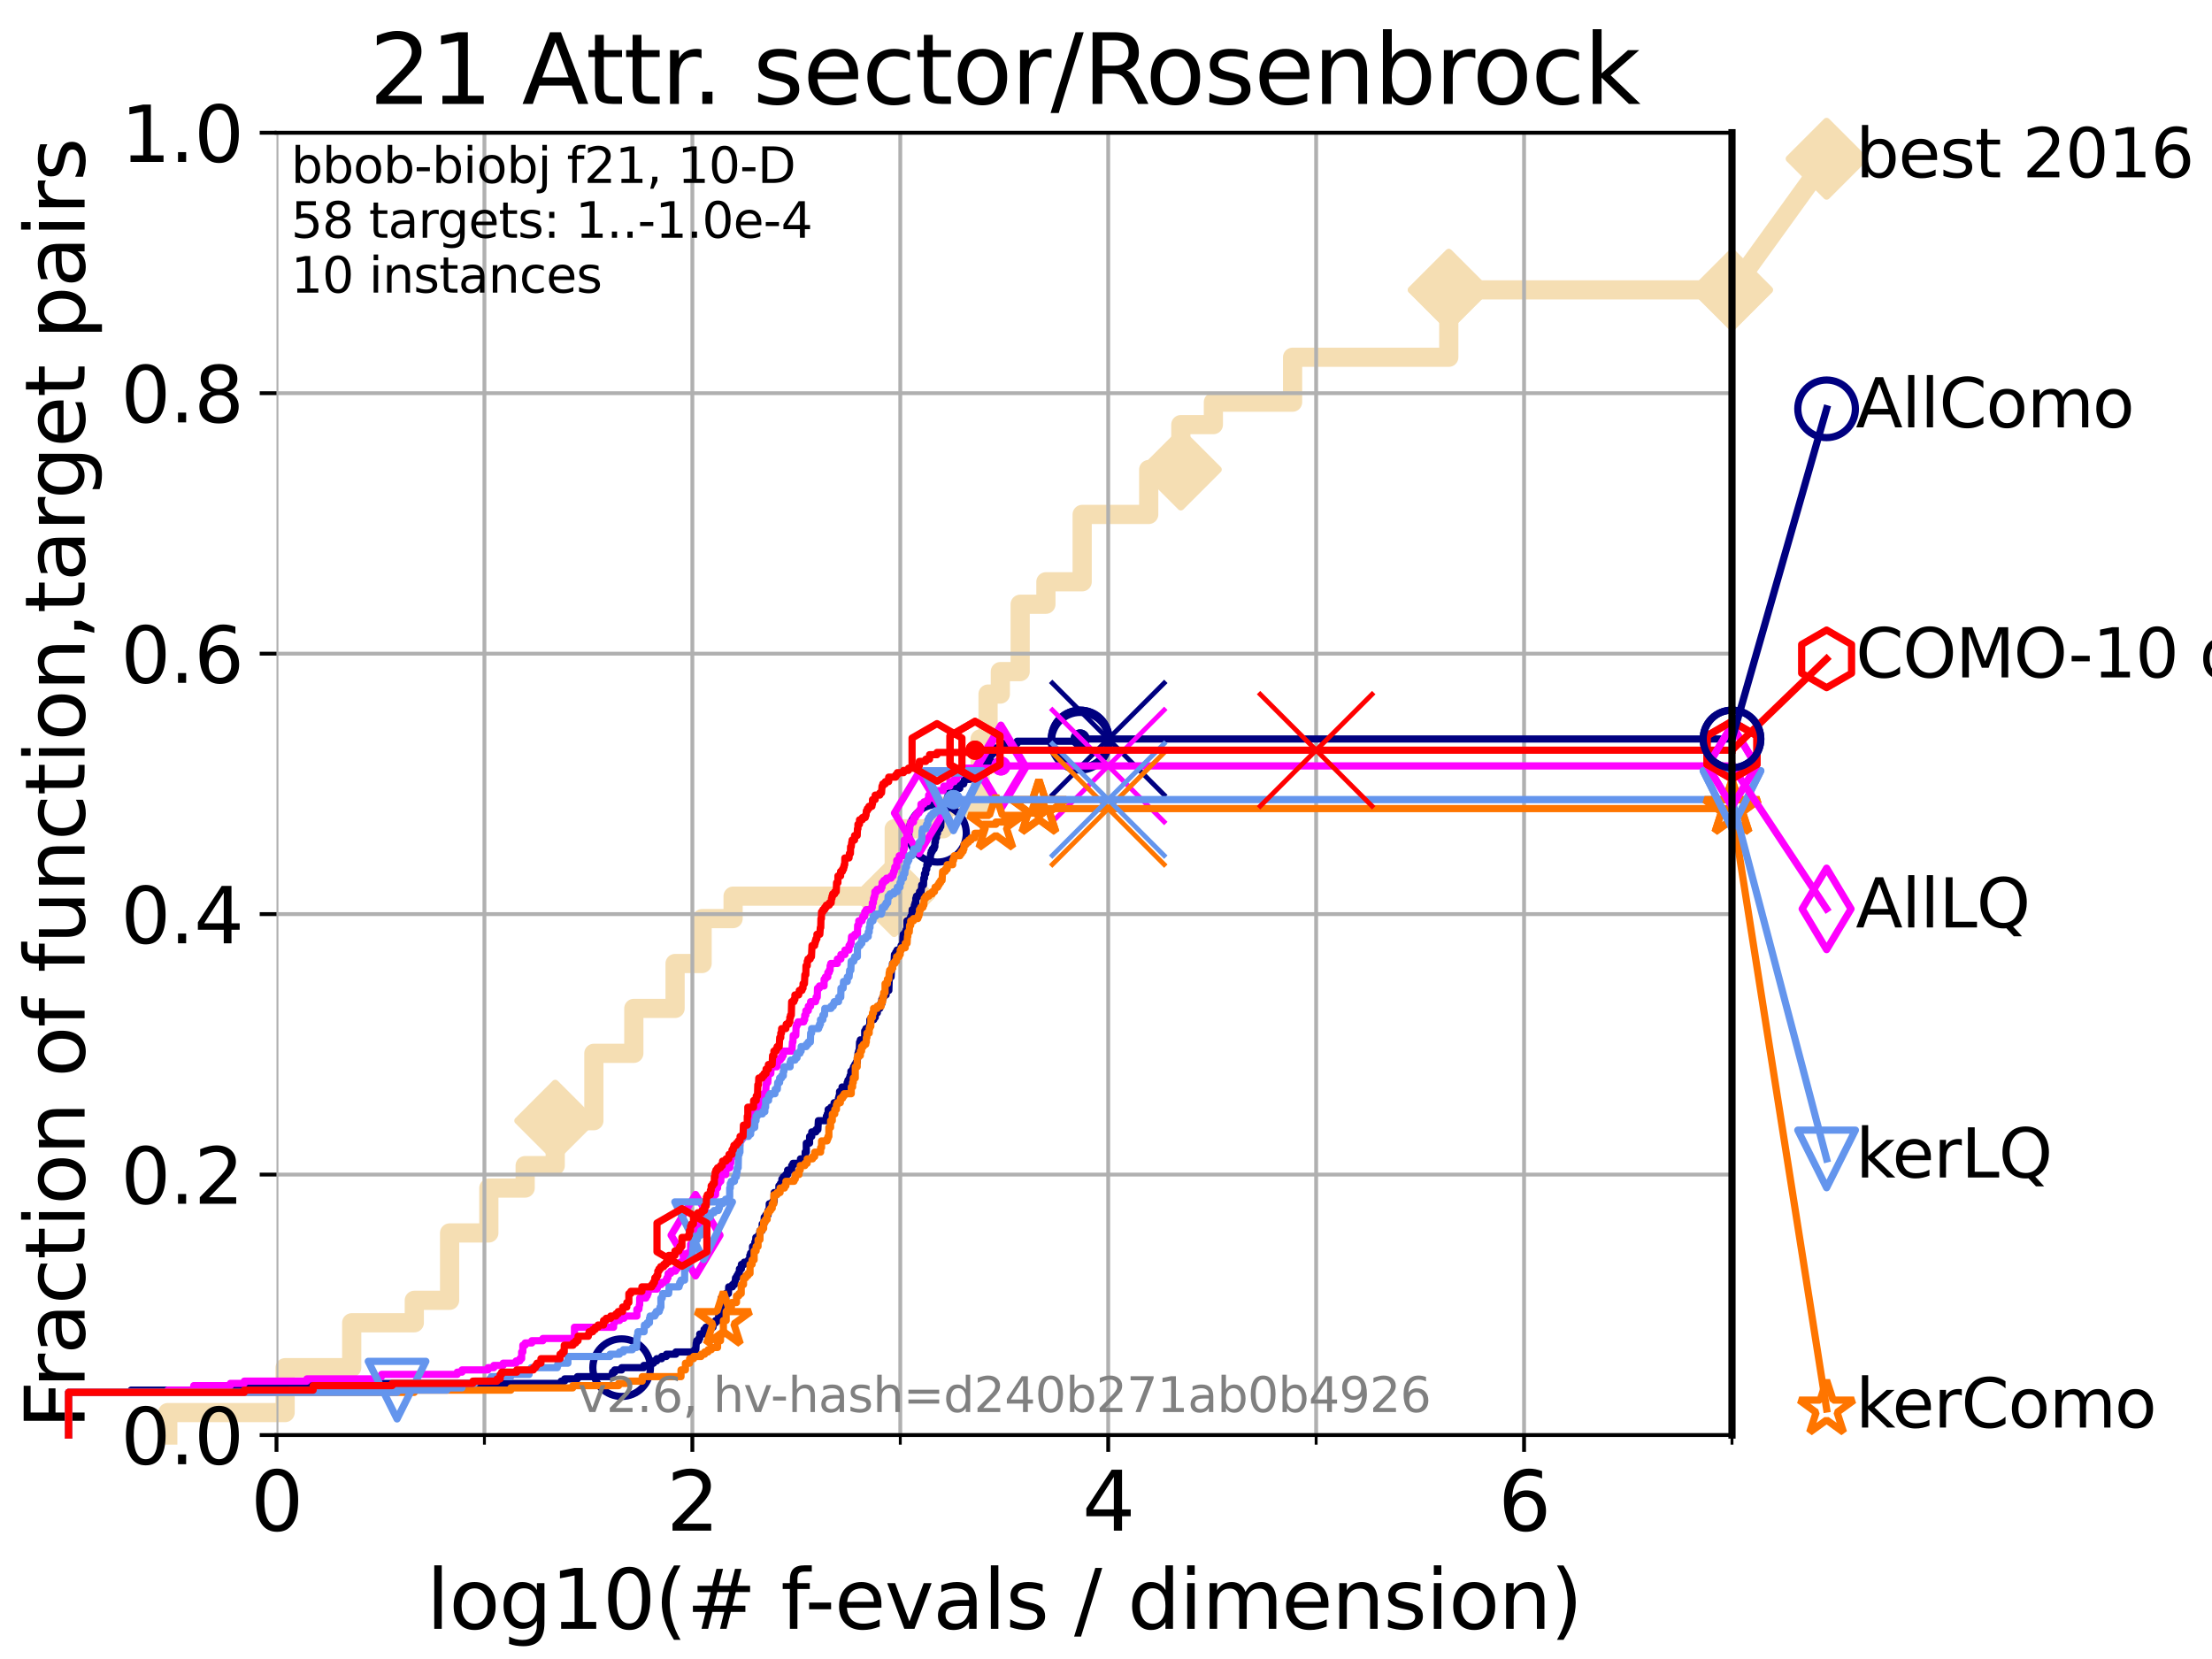 <?xml version="1.0" encoding="utf-8" standalone="no"?>
<!DOCTYPE svg PUBLIC "-//W3C//DTD SVG 1.1//EN"
  "http://www.w3.org/Graphics/SVG/1.1/DTD/svg11.dtd">
<svg xmlns:xlink="http://www.w3.org/1999/xlink" width="460.8pt" height="345.6pt" viewBox="0 0 460.8 345.6" xmlns="http://www.w3.org/2000/svg" version="1.1">
 <defs>
  <style type="text/css">*{stroke-linejoin: round; stroke-linecap: butt}</style>
 </defs>
 <g id="figure_1">
  <g id="patch_1">
   <path d="M 0 345.6 
L 460.8 345.6 
L 460.8 0 
L 0 0 
z
" style="fill: #ffffff"/>
  </g>
  <g id="axes_1">
   <g id="patch_2">
    <path d="M 57.6 298.944 
L 360.806 298.944 
L 360.806 27.648 
L 57.6 27.648 
z
" style="fill: #ffffff"/>
   </g>
   <g id="line2d_1">
    <path d="M 34.951 298.944 
L 34.951 294.266 
L 59.393 294.266 
L 59.393 284.911 
L 73.268 284.911 
L 73.268 275.556 
L 86.307 275.556 
L 86.307 270.879 
L 93.66 270.879 
L 93.66 256.846 
L 101.833 256.846 
L 101.833 247.491 
L 109.401 247.491 
L 109.401 242.814 
L 115.662 242.814 
L 115.662 233.459 
L 123.714 233.459 
L 123.714 219.426 
L 132.037 219.426 
L 132.037 210.071 
L 140.634 210.071 
L 140.634 200.716 
L 146.261 200.716 
L 146.261 191.361 
L 152.716 191.361 
L 152.716 186.684 
L 186.279 186.684 
L 186.279 172.651 
L 196.496 172.651 
L 196.496 167.974 
L 204.174 167.974 
L 204.174 153.941 
L 205.83 153.941 
L 205.83 144.586 
L 208.388 144.586 
L 208.388 139.908 
L 212.52 139.908 
L 212.52 125.876 
L 217.882 125.876 
L 217.882 121.198 
L 225.436 121.198 
L 225.436 107.166 
L 239.298 107.166 
L 239.298 97.811 
L 245.988 97.811 
L 245.988 88.456 
L 252.768 88.456 
L 252.768 83.778 
L 269.27 83.778 
L 269.27 74.423 
L 301.806 74.423 
L 301.806 60.391 
L 360.806 60.391 
" style="fill: none; stroke: #f5deb3; stroke-width: 4; stroke-linecap: square"/>
   </g>
   <g id="line2d_2">
    <defs>
     <path id="m819f168fbf" d="M -0 7.778 
L 7.778 0 
L 0 -7.778 
L -7.778 -0 
z
" style="stroke: #f5deb3; stroke-width: 1.5; stroke-linejoin: miter"/>
    </defs>
    <g>
     <use xlink:href="#m819f168fbf" x="115.662" y="233.459" style="fill: #f5deb3; stroke: #f5deb3; stroke-width: 1.5; stroke-linejoin: miter"/>
     <use xlink:href="#m819f168fbf" x="186.279" y="186.684" style="fill: #f5deb3; stroke: #f5deb3; stroke-width: 1.5; stroke-linejoin: miter"/>
     <use xlink:href="#m819f168fbf" x="245.988" y="97.811" style="fill: #f5deb3; stroke: #f5deb3; stroke-width: 1.5; stroke-linejoin: miter"/>
     <use xlink:href="#m819f168fbf" x="301.806" y="60.391" style="fill: #f5deb3; stroke: #f5deb3; stroke-width: 1.5; stroke-linejoin: miter"/>
     <use xlink:href="#m819f168fbf" x="301.806" y="60.391" style="fill: #f5deb3; stroke: #f5deb3; stroke-width: 1.5; stroke-linejoin: miter"/>
     <use xlink:href="#m819f168fbf" x="360.806" y="60.391" style="fill: #f5deb3; stroke: #f5deb3; stroke-width: 1.5; stroke-linejoin: miter"/>
    </g>
   </g>
   <g id="line2d_3">
    <path style="fill: none; stroke: #f5deb3; stroke-width: 4; stroke-linecap: square"/>
    <g/>
   </g>
   <g id="line2d_4">
    <path d="M 360.806 60.391 
L 380.515 33.074 
" style="fill: none; stroke: #f5deb3; stroke-width: 4; stroke-linecap: square"/>
    <g>
     <use xlink:href="#m819f168fbf" x="360.806" y="60.391" style="fill: #f5deb3; stroke: #f5deb3; stroke-width: 1.5; stroke-linejoin: miter"/>
     <use xlink:href="#m819f168fbf" x="380.515" y="33.074" style="fill: #f5deb3; stroke: #f5deb3; stroke-width: 1.5; stroke-linejoin: miter"/>
    </g>
   </g>
   <g id="matplotlib.axis_1">
    <g id="xtick_1">
     <g id="line2d_5">
      <path d="M 57.6 298.944 
L 57.6 27.648 
" clip-path="url(#p8b2db55ddb)" style="fill: none; stroke: #b0b0b0; stroke-width: 0.8; stroke-linecap: square"/>
     </g>
     <g id="line2d_6">
      <defs>
       <path id="m9f2b268964" d="M 0 0 
L 0 3.5 
" style="stroke: #000000; stroke-width: 0.8"/>
      </defs>
      <g>
       <use xlink:href="#m9f2b268964" x="57.6" y="298.944" style="stroke: #000000; stroke-width: 0.8"/>
      </g>
     </g>
     <g id="text_1">
      <!-- 0 -->
      <g transform="translate(52.192 318.861) scale(0.17 -0.17)">
       <defs>
        <path id="DejaVuSans-30" d="M 2034 4250 
Q 1547 4250 1301 3770 
Q 1056 3291 1056 2328 
Q 1056 1369 1301 889 
Q 1547 409 2034 409 
Q 2525 409 2770 889 
Q 3016 1369 3016 2328 
Q 3016 3291 2770 3770 
Q 2525 4250 2034 4250 
z
M 2034 4750 
Q 2819 4750 3233 4129 
Q 3647 3509 3647 2328 
Q 3647 1150 3233 529 
Q 2819 -91 2034 -91 
Q 1250 -91 836 529 
Q 422 1150 422 2328 
Q 422 3509 836 4129 
Q 1250 4750 2034 4750 
z
" transform="scale(0.016)"/>
       </defs>
       <use xlink:href="#DejaVuSans-30"/>
      </g>
     </g>
    </g>
    <g id="xtick_2">
     <g id="line2d_7">
      <path d="M 144.23 298.944 
L 144.23 27.648 
" clip-path="url(#p8b2db55ddb)" style="fill: none; stroke: #b0b0b0; stroke-width: 0.8; stroke-linecap: square"/>
     </g>
     <g id="line2d_8">
      <g>
       <use xlink:href="#m9f2b268964" x="144.23" y="298.944" style="stroke: #000000; stroke-width: 0.8"/>
      </g>
     </g>
     <g id="text_2">
      <!-- 2 -->
      <g transform="translate(138.822 318.861) scale(0.17 -0.17)">
       <defs>
        <path id="DejaVuSans-32" d="M 1228 531 
L 3431 531 
L 3431 0 
L 469 0 
L 469 531 
Q 828 903 1448 1529 
Q 2069 2156 2228 2338 
Q 2531 2678 2651 2914 
Q 2772 3150 2772 3378 
Q 2772 3750 2511 3984 
Q 2250 4219 1831 4219 
Q 1534 4219 1204 4116 
Q 875 4013 500 3803 
L 500 4441 
Q 881 4594 1212 4672 
Q 1544 4750 1819 4750 
Q 2544 4750 2975 4387 
Q 3406 4025 3406 3419 
Q 3406 3131 3298 2873 
Q 3191 2616 2906 2266 
Q 2828 2175 2409 1742 
Q 1991 1309 1228 531 
z
" transform="scale(0.016)"/>
       </defs>
       <use xlink:href="#DejaVuSans-32"/>
      </g>
     </g>
    </g>
    <g id="xtick_3">
     <g id="line2d_9">
      <path d="M 230.861 298.944 
L 230.861 27.648 
" clip-path="url(#p8b2db55ddb)" style="fill: none; stroke: #b0b0b0; stroke-width: 0.8; stroke-linecap: square"/>
     </g>
     <g id="line2d_10">
      <g>
       <use xlink:href="#m9f2b268964" x="230.861" y="298.944" style="stroke: #000000; stroke-width: 0.8"/>
      </g>
     </g>
     <g id="text_3">
      <!-- 4 -->
      <g transform="translate(225.453 318.861) scale(0.17 -0.17)">
       <defs>
        <path id="DejaVuSans-34" d="M 2419 4116 
L 825 1625 
L 2419 1625 
L 2419 4116 
z
M 2253 4666 
L 3047 4666 
L 3047 1625 
L 3713 1625 
L 3713 1100 
L 3047 1100 
L 3047 0 
L 2419 0 
L 2419 1100 
L 313 1100 
L 313 1709 
L 2253 4666 
z
" transform="scale(0.016)"/>
       </defs>
       <use xlink:href="#DejaVuSans-34"/>
      </g>
     </g>
    </g>
    <g id="xtick_4">
     <g id="line2d_11">
      <path d="M 317.491 298.944 
L 317.491 27.648 
" clip-path="url(#p8b2db55ddb)" style="fill: none; stroke: #b0b0b0; stroke-width: 0.8; stroke-linecap: square"/>
     </g>
     <g id="line2d_12">
      <g>
       <use xlink:href="#m9f2b268964" x="317.491" y="298.944" style="stroke: #000000; stroke-width: 0.8"/>
      </g>
     </g>
     <g id="text_4">
      <!-- 6 -->
      <g transform="translate(312.083 318.861) scale(0.17 -0.17)">
       <defs>
        <path id="DejaVuSans-36" d="M 2113 2584 
Q 1688 2584 1439 2293 
Q 1191 2003 1191 1497 
Q 1191 994 1439 701 
Q 1688 409 2113 409 
Q 2538 409 2786 701 
Q 3034 994 3034 1497 
Q 3034 2003 2786 2293 
Q 2538 2584 2113 2584 
z
M 3366 4563 
L 3366 3988 
Q 3128 4100 2886 4159 
Q 2644 4219 2406 4219 
Q 1781 4219 1451 3797 
Q 1122 3375 1075 2522 
Q 1259 2794 1537 2939 
Q 1816 3084 2150 3084 
Q 2853 3084 3261 2657 
Q 3669 2231 3669 1497 
Q 3669 778 3244 343 
Q 2819 -91 2113 -91 
Q 1303 -91 875 529 
Q 447 1150 447 2328 
Q 447 3434 972 4092 
Q 1497 4750 2381 4750 
Q 2619 4750 2861 4703 
Q 3103 4656 3366 4563 
z
" transform="scale(0.016)"/>
       </defs>
       <use xlink:href="#DejaVuSans-36"/>
      </g>
     </g>
    </g>
    <g id="xtick_5">
     <g id="line2d_13">
      <path d="M 100.915 298.944 
L 100.915 27.648 
" clip-path="url(#p8b2db55ddb)" style="fill: none; stroke: #b0b0b0; stroke-width: 0.8; stroke-linecap: square"/>
     </g>
     <g id="line2d_14">
      <defs>
       <path id="mb4bb0ce511" d="M 0 0 
L 0 2 
" style="stroke: #000000; stroke-width: 0.6"/>
      </defs>
      <g>
       <use xlink:href="#mb4bb0ce511" x="100.915" y="298.944" style="stroke: #000000; stroke-width: 0.6"/>
      </g>
     </g>
    </g>
    <g id="xtick_6">
     <g id="line2d_15">
      <path d="M 187.546 298.944 
L 187.546 27.648 
" clip-path="url(#p8b2db55ddb)" style="fill: none; stroke: #b0b0b0; stroke-width: 0.8; stroke-linecap: square"/>
     </g>
     <g id="line2d_16">
      <g>
       <use xlink:href="#mb4bb0ce511" x="187.546" y="298.944" style="stroke: #000000; stroke-width: 0.6"/>
      </g>
     </g>
    </g>
    <g id="xtick_7">
     <g id="line2d_17">
      <path d="M 274.176 298.944 
L 274.176 27.648 
" clip-path="url(#p8b2db55ddb)" style="fill: none; stroke: #b0b0b0; stroke-width: 0.8; stroke-linecap: square"/>
     </g>
     <g id="line2d_18">
      <g>
       <use xlink:href="#mb4bb0ce511" x="274.176" y="298.944" style="stroke: #000000; stroke-width: 0.6"/>
      </g>
     </g>
    </g>
    <g id="xtick_8">
     <g id="line2d_19">
      <path d="M 360.806 298.944 
L 360.806 27.648 
" clip-path="url(#p8b2db55ddb)" style="fill: none; stroke: #b0b0b0; stroke-width: 0.8; stroke-linecap: square"/>
     </g>
     <g id="line2d_20">
      <g>
       <use xlink:href="#mb4bb0ce511" x="360.806" y="298.944" style="stroke: #000000; stroke-width: 0.6"/>
      </g>
     </g>
    </g>
    <g id="text_5">
     <!-- log10(# f-evals / dimension) -->
     <g transform="translate(88.823 339.314) scale(0.17 -0.17)">
      <defs>
       <path id="DejaVuSans-6c" d="M 603 4863 
L 1178 4863 
L 1178 0 
L 603 0 
L 603 4863 
z
" transform="scale(0.016)"/>
       <path id="DejaVuSans-6f" d="M 1959 3097 
Q 1497 3097 1228 2736 
Q 959 2375 959 1747 
Q 959 1119 1226 758 
Q 1494 397 1959 397 
Q 2419 397 2687 759 
Q 2956 1122 2956 1747 
Q 2956 2369 2687 2733 
Q 2419 3097 1959 3097 
z
M 1959 3584 
Q 2709 3584 3137 3096 
Q 3566 2609 3566 1747 
Q 3566 888 3137 398 
Q 2709 -91 1959 -91 
Q 1206 -91 779 398 
Q 353 888 353 1747 
Q 353 2609 779 3096 
Q 1206 3584 1959 3584 
z
" transform="scale(0.016)"/>
       <path id="DejaVuSans-67" d="M 2906 1791 
Q 2906 2416 2648 2759 
Q 2391 3103 1925 3103 
Q 1463 3103 1205 2759 
Q 947 2416 947 1791 
Q 947 1169 1205 825 
Q 1463 481 1925 481 
Q 2391 481 2648 825 
Q 2906 1169 2906 1791 
z
M 3481 434 
Q 3481 -459 3084 -895 
Q 2688 -1331 1869 -1331 
Q 1566 -1331 1297 -1286 
Q 1028 -1241 775 -1147 
L 775 -588 
Q 1028 -725 1275 -790 
Q 1522 -856 1778 -856 
Q 2344 -856 2625 -561 
Q 2906 -266 2906 331 
L 2906 616 
Q 2728 306 2450 153 
Q 2172 0 1784 0 
Q 1141 0 747 490 
Q 353 981 353 1791 
Q 353 2603 747 3093 
Q 1141 3584 1784 3584 
Q 2172 3584 2450 3431 
Q 2728 3278 2906 2969 
L 2906 3500 
L 3481 3500 
L 3481 434 
z
" transform="scale(0.016)"/>
       <path id="DejaVuSans-31" d="M 794 531 
L 1825 531 
L 1825 4091 
L 703 3866 
L 703 4441 
L 1819 4666 
L 2450 4666 
L 2450 531 
L 3481 531 
L 3481 0 
L 794 0 
L 794 531 
z
" transform="scale(0.016)"/>
       <path id="DejaVuSans-28" d="M 1984 4856 
Q 1566 4138 1362 3434 
Q 1159 2731 1159 2009 
Q 1159 1288 1364 580 
Q 1569 -128 1984 -844 
L 1484 -844 
Q 1016 -109 783 600 
Q 550 1309 550 2009 
Q 550 2706 781 3412 
Q 1013 4119 1484 4856 
L 1984 4856 
z
" transform="scale(0.016)"/>
       <path id="DejaVuSans-23" d="M 3272 2816 
L 2363 2816 
L 2100 1772 
L 3016 1772 
L 3272 2816 
z
M 2803 4594 
L 2478 3297 
L 3391 3297 
L 3719 4594 
L 4219 4594 
L 3897 3297 
L 4872 3297 
L 4872 2816 
L 3775 2816 
L 3519 1772 
L 4513 1772 
L 4513 1294 
L 3397 1294 
L 3072 0 
L 2572 0 
L 2894 1294 
L 1978 1294 
L 1656 0 
L 1153 0 
L 1478 1294 
L 494 1294 
L 494 1772 
L 1594 1772 
L 1856 2816 
L 850 2816 
L 850 3297 
L 1978 3297 
L 2297 4594 
L 2803 4594 
z
" transform="scale(0.016)"/>
       <path id="DejaVuSans-20" transform="scale(0.016)"/>
       <path id="DejaVuSans-66" d="M 2375 4863 
L 2375 4384 
L 1825 4384 
Q 1516 4384 1395 4259 
Q 1275 4134 1275 3809 
L 1275 3500 
L 2222 3500 
L 2222 3053 
L 1275 3053 
L 1275 0 
L 697 0 
L 697 3053 
L 147 3053 
L 147 3500 
L 697 3500 
L 697 3744 
Q 697 4328 969 4595 
Q 1241 4863 1831 4863 
L 2375 4863 
z
" transform="scale(0.016)"/>
       <path id="DejaVuSans-2d" d="M 313 2009 
L 1997 2009 
L 1997 1497 
L 313 1497 
L 313 2009 
z
" transform="scale(0.016)"/>
       <path id="DejaVuSans-65" d="M 3597 1894 
L 3597 1613 
L 953 1613 
Q 991 1019 1311 708 
Q 1631 397 2203 397 
Q 2534 397 2845 478 
Q 3156 559 3463 722 
L 3463 178 
Q 3153 47 2828 -22 
Q 2503 -91 2169 -91 
Q 1331 -91 842 396 
Q 353 884 353 1716 
Q 353 2575 817 3079 
Q 1281 3584 2069 3584 
Q 2775 3584 3186 3129 
Q 3597 2675 3597 1894 
z
M 3022 2063 
Q 3016 2534 2758 2815 
Q 2500 3097 2075 3097 
Q 1594 3097 1305 2825 
Q 1016 2553 972 2059 
L 3022 2063 
z
" transform="scale(0.016)"/>
       <path id="DejaVuSans-76" d="M 191 3500 
L 800 3500 
L 1894 563 
L 2988 3500 
L 3597 3500 
L 2284 0 
L 1503 0 
L 191 3500 
z
" transform="scale(0.016)"/>
       <path id="DejaVuSans-61" d="M 2194 1759 
Q 1497 1759 1228 1600 
Q 959 1441 959 1056 
Q 959 750 1161 570 
Q 1363 391 1709 391 
Q 2188 391 2477 730 
Q 2766 1069 2766 1631 
L 2766 1759 
L 2194 1759 
z
M 3341 1997 
L 3341 0 
L 2766 0 
L 2766 531 
Q 2569 213 2275 61 
Q 1981 -91 1556 -91 
Q 1019 -91 701 211 
Q 384 513 384 1019 
Q 384 1609 779 1909 
Q 1175 2209 1959 2209 
L 2766 2209 
L 2766 2266 
Q 2766 2663 2505 2880 
Q 2244 3097 1772 3097 
Q 1472 3097 1187 3025 
Q 903 2953 641 2809 
L 641 3341 
Q 956 3463 1253 3523 
Q 1550 3584 1831 3584 
Q 2591 3584 2966 3190 
Q 3341 2797 3341 1997 
z
" transform="scale(0.016)"/>
       <path id="DejaVuSans-73" d="M 2834 3397 
L 2834 2853 
Q 2591 2978 2328 3040 
Q 2066 3103 1784 3103 
Q 1356 3103 1142 2972 
Q 928 2841 928 2578 
Q 928 2378 1081 2264 
Q 1234 2150 1697 2047 
L 1894 2003 
Q 2506 1872 2764 1633 
Q 3022 1394 3022 966 
Q 3022 478 2636 193 
Q 2250 -91 1575 -91 
Q 1294 -91 989 -36 
Q 684 19 347 128 
L 347 722 
Q 666 556 975 473 
Q 1284 391 1588 391 
Q 1994 391 2212 530 
Q 2431 669 2431 922 
Q 2431 1156 2273 1281 
Q 2116 1406 1581 1522 
L 1381 1569 
Q 847 1681 609 1914 
Q 372 2147 372 2553 
Q 372 3047 722 3315 
Q 1072 3584 1716 3584 
Q 2034 3584 2315 3537 
Q 2597 3491 2834 3397 
z
" transform="scale(0.016)"/>
       <path id="DejaVuSans-2f" d="M 1625 4666 
L 2156 4666 
L 531 -594 
L 0 -594 
L 1625 4666 
z
" transform="scale(0.016)"/>
       <path id="DejaVuSans-64" d="M 2906 2969 
L 2906 4863 
L 3481 4863 
L 3481 0 
L 2906 0 
L 2906 525 
Q 2725 213 2448 61 
Q 2172 -91 1784 -91 
Q 1150 -91 751 415 
Q 353 922 353 1747 
Q 353 2572 751 3078 
Q 1150 3584 1784 3584 
Q 2172 3584 2448 3432 
Q 2725 3281 2906 2969 
z
M 947 1747 
Q 947 1113 1208 752 
Q 1469 391 1925 391 
Q 2381 391 2643 752 
Q 2906 1113 2906 1747 
Q 2906 2381 2643 2742 
Q 2381 3103 1925 3103 
Q 1469 3103 1208 2742 
Q 947 2381 947 1747 
z
" transform="scale(0.016)"/>
       <path id="DejaVuSans-69" d="M 603 3500 
L 1178 3500 
L 1178 0 
L 603 0 
L 603 3500 
z
M 603 4863 
L 1178 4863 
L 1178 4134 
L 603 4134 
L 603 4863 
z
" transform="scale(0.016)"/>
       <path id="DejaVuSans-6d" d="M 3328 2828 
Q 3544 3216 3844 3400 
Q 4144 3584 4550 3584 
Q 5097 3584 5394 3201 
Q 5691 2819 5691 2113 
L 5691 0 
L 5113 0 
L 5113 2094 
Q 5113 2597 4934 2840 
Q 4756 3084 4391 3084 
Q 3944 3084 3684 2787 
Q 3425 2491 3425 1978 
L 3425 0 
L 2847 0 
L 2847 2094 
Q 2847 2600 2669 2842 
Q 2491 3084 2119 3084 
Q 1678 3084 1418 2786 
Q 1159 2488 1159 1978 
L 1159 0 
L 581 0 
L 581 3500 
L 1159 3500 
L 1159 2956 
Q 1356 3278 1631 3431 
Q 1906 3584 2284 3584 
Q 2666 3584 2933 3390 
Q 3200 3197 3328 2828 
z
" transform="scale(0.016)"/>
       <path id="DejaVuSans-6e" d="M 3513 2113 
L 3513 0 
L 2938 0 
L 2938 2094 
Q 2938 2591 2744 2837 
Q 2550 3084 2163 3084 
Q 1697 3084 1428 2787 
Q 1159 2491 1159 1978 
L 1159 0 
L 581 0 
L 581 3500 
L 1159 3500 
L 1159 2956 
Q 1366 3272 1645 3428 
Q 1925 3584 2291 3584 
Q 2894 3584 3203 3211 
Q 3513 2838 3513 2113 
z
" transform="scale(0.016)"/>
       <path id="DejaVuSans-29" d="M 513 4856 
L 1013 4856 
Q 1481 4119 1714 3412 
Q 1947 2706 1947 2009 
Q 1947 1309 1714 600 
Q 1481 -109 1013 -844 
L 513 -844 
Q 928 -128 1133 580 
Q 1338 1288 1338 2009 
Q 1338 2731 1133 3434 
Q 928 4138 513 4856 
z
" transform="scale(0.016)"/>
      </defs>
      <use xlink:href="#DejaVuSans-6c"/>
      <use xlink:href="#DejaVuSans-6f" x="27.783"/>
      <use xlink:href="#DejaVuSans-67" x="88.965"/>
      <use xlink:href="#DejaVuSans-31" x="152.441"/>
      <use xlink:href="#DejaVuSans-30" x="216.064"/>
      <use xlink:href="#DejaVuSans-28" x="279.688"/>
      <use xlink:href="#DejaVuSans-23" x="318.701"/>
      <use xlink:href="#DejaVuSans-20" x="402.49"/>
      <use xlink:href="#DejaVuSans-66" x="434.277"/>
      <use xlink:href="#DejaVuSans-2d" x="463.982"/>
      <use xlink:href="#DejaVuSans-65" x="500.066"/>
      <use xlink:href="#DejaVuSans-76" x="561.59"/>
      <use xlink:href="#DejaVuSans-61" x="620.77"/>
      <use xlink:href="#DejaVuSans-6c" x="682.049"/>
      <use xlink:href="#DejaVuSans-73" x="709.832"/>
      <use xlink:href="#DejaVuSans-20" x="761.932"/>
      <use xlink:href="#DejaVuSans-2f" x="793.719"/>
      <use xlink:href="#DejaVuSans-20" x="827.41"/>
      <use xlink:href="#DejaVuSans-64" x="859.197"/>
      <use xlink:href="#DejaVuSans-69" x="922.674"/>
      <use xlink:href="#DejaVuSans-6d" x="950.457"/>
      <use xlink:href="#DejaVuSans-65" x="1047.869"/>
      <use xlink:href="#DejaVuSans-6e" x="1109.393"/>
      <use xlink:href="#DejaVuSans-73" x="1172.771"/>
      <use xlink:href="#DejaVuSans-69" x="1224.871"/>
      <use xlink:href="#DejaVuSans-6f" x="1252.654"/>
      <use xlink:href="#DejaVuSans-6e" x="1313.836"/>
      <use xlink:href="#DejaVuSans-29" x="1377.215"/>
     </g>
    </g>
   </g>
   <g id="matplotlib.axis_2">
    <g id="ytick_1">
     <g id="line2d_21">
      <path d="M 57.6 298.944 
L 360.806 298.944 
" clip-path="url(#p8b2db55ddb)" style="fill: none; stroke: #b0b0b0; stroke-width: 0.8; stroke-linecap: square"/>
     </g>
     <g id="line2d_22">
      <defs>
       <path id="mcddd3cf72f" d="M 0 0 
L -3.5 0 
" style="stroke: #000000; stroke-width: 0.8"/>
      </defs>
      <g>
       <use xlink:href="#mcddd3cf72f" x="57.6" y="298.944" style="stroke: #000000; stroke-width: 0.8"/>
      </g>
     </g>
     <g id="text_6">
      <!-- 0.0 -->
      <g transform="translate(25.155 305.023) scale(0.16 -0.16)">
       <defs>
        <path id="DejaVuSans-2e" d="M 684 794 
L 1344 794 
L 1344 0 
L 684 0 
L 684 794 
z
" transform="scale(0.016)"/>
       </defs>
       <use xlink:href="#DejaVuSans-30"/>
       <use xlink:href="#DejaVuSans-2e" x="63.623"/>
       <use xlink:href="#DejaVuSans-30" x="95.41"/>
      </g>
     </g>
    </g>
    <g id="ytick_2">
     <g id="line2d_23">
      <path d="M 57.6 244.685 
L 360.806 244.685 
" clip-path="url(#p8b2db55ddb)" style="fill: none; stroke: #b0b0b0; stroke-width: 0.8; stroke-linecap: square"/>
     </g>
     <g id="line2d_24">
      <g>
       <use xlink:href="#mcddd3cf72f" x="57.6" y="244.685" style="stroke: #000000; stroke-width: 0.8"/>
      </g>
     </g>
     <g id="text_7">
      <!-- 0.2 -->
      <g transform="translate(25.155 250.764) scale(0.16 -0.16)">
       <use xlink:href="#DejaVuSans-30"/>
       <use xlink:href="#DejaVuSans-2e" x="63.623"/>
       <use xlink:href="#DejaVuSans-32" x="95.41"/>
      </g>
     </g>
    </g>
    <g id="ytick_3">
     <g id="line2d_25">
      <path d="M 57.6 190.426 
L 360.806 190.426 
" clip-path="url(#p8b2db55ddb)" style="fill: none; stroke: #b0b0b0; stroke-width: 0.8; stroke-linecap: square"/>
     </g>
     <g id="line2d_26">
      <g>
       <use xlink:href="#mcddd3cf72f" x="57.6" y="190.426" style="stroke: #000000; stroke-width: 0.8"/>
      </g>
     </g>
     <g id="text_8">
      <!-- 0.4 -->
      <g transform="translate(25.155 196.504) scale(0.16 -0.16)">
       <use xlink:href="#DejaVuSans-30"/>
       <use xlink:href="#DejaVuSans-2e" x="63.623"/>
       <use xlink:href="#DejaVuSans-34" x="95.41"/>
      </g>
     </g>
    </g>
    <g id="ytick_4">
     <g id="line2d_27">
      <path d="M 57.6 136.166 
L 360.806 136.166 
" clip-path="url(#p8b2db55ddb)" style="fill: none; stroke: #b0b0b0; stroke-width: 0.8; stroke-linecap: square"/>
     </g>
     <g id="line2d_28">
      <g>
       <use xlink:href="#mcddd3cf72f" x="57.6" y="136.166" style="stroke: #000000; stroke-width: 0.8"/>
      </g>
     </g>
     <g id="text_9">
      <!-- 0.6 -->
      <g transform="translate(25.155 142.245) scale(0.16 -0.16)">
       <use xlink:href="#DejaVuSans-30"/>
       <use xlink:href="#DejaVuSans-2e" x="63.623"/>
       <use xlink:href="#DejaVuSans-36" x="95.41"/>
      </g>
     </g>
    </g>
    <g id="ytick_5">
     <g id="line2d_29">
      <path d="M 57.6 81.907 
L 360.806 81.907 
" clip-path="url(#p8b2db55ddb)" style="fill: none; stroke: #b0b0b0; stroke-width: 0.8; stroke-linecap: square"/>
     </g>
     <g id="line2d_30">
      <g>
       <use xlink:href="#mcddd3cf72f" x="57.6" y="81.907" style="stroke: #000000; stroke-width: 0.8"/>
      </g>
     </g>
     <g id="text_10">
      <!-- 0.8 -->
      <g transform="translate(25.155 87.986) scale(0.16 -0.16)">
       <defs>
        <path id="DejaVuSans-38" d="M 2034 2216 
Q 1584 2216 1326 1975 
Q 1069 1734 1069 1313 
Q 1069 891 1326 650 
Q 1584 409 2034 409 
Q 2484 409 2743 651 
Q 3003 894 3003 1313 
Q 3003 1734 2745 1975 
Q 2488 2216 2034 2216 
z
M 1403 2484 
Q 997 2584 770 2862 
Q 544 3141 544 3541 
Q 544 4100 942 4425 
Q 1341 4750 2034 4750 
Q 2731 4750 3128 4425 
Q 3525 4100 3525 3541 
Q 3525 3141 3298 2862 
Q 3072 2584 2669 2484 
Q 3125 2378 3379 2068 
Q 3634 1759 3634 1313 
Q 3634 634 3220 271 
Q 2806 -91 2034 -91 
Q 1263 -91 848 271 
Q 434 634 434 1313 
Q 434 1759 690 2068 
Q 947 2378 1403 2484 
z
M 1172 3481 
Q 1172 3119 1398 2916 
Q 1625 2713 2034 2713 
Q 2441 2713 2670 2916 
Q 2900 3119 2900 3481 
Q 2900 3844 2670 4047 
Q 2441 4250 2034 4250 
Q 1625 4250 1398 4047 
Q 1172 3844 1172 3481 
z
" transform="scale(0.016)"/>
       </defs>
       <use xlink:href="#DejaVuSans-30"/>
       <use xlink:href="#DejaVuSans-2e" x="63.623"/>
       <use xlink:href="#DejaVuSans-38" x="95.41"/>
      </g>
     </g>
    </g>
    <g id="ytick_6">
     <g id="line2d_31">
      <path d="M 57.6 27.648 
L 360.806 27.648 
" clip-path="url(#p8b2db55ddb)" style="fill: none; stroke: #b0b0b0; stroke-width: 0.8; stroke-linecap: square"/>
     </g>
     <g id="line2d_32">
      <g>
       <use xlink:href="#mcddd3cf72f" x="57.6" y="27.648" style="stroke: #000000; stroke-width: 0.8"/>
      </g>
     </g>
     <g id="text_11">
      <!-- 1.0 -->
      <g transform="translate(25.155 33.727) scale(0.16 -0.16)">
       <use xlink:href="#DejaVuSans-31"/>
       <use xlink:href="#DejaVuSans-2e" x="63.623"/>
       <use xlink:href="#DejaVuSans-30" x="95.41"/>
      </g>
     </g>
    </g>
    <g id="text_12">
     <!-- Fraction of function,target pairs -->
     <g transform="translate(17.62 297.681) rotate(-90) scale(0.17 -0.17)">
      <defs>
       <path id="DejaVuSans-46" d="M 628 4666 
L 3309 4666 
L 3309 4134 
L 1259 4134 
L 1259 2759 
L 3109 2759 
L 3109 2228 
L 1259 2228 
L 1259 0 
L 628 0 
L 628 4666 
z
" transform="scale(0.016)"/>
       <path id="DejaVuSans-72" d="M 2631 2963 
Q 2534 3019 2420 3045 
Q 2306 3072 2169 3072 
Q 1681 3072 1420 2755 
Q 1159 2438 1159 1844 
L 1159 0 
L 581 0 
L 581 3500 
L 1159 3500 
L 1159 2956 
Q 1341 3275 1631 3429 
Q 1922 3584 2338 3584 
Q 2397 3584 2469 3576 
Q 2541 3569 2628 3553 
L 2631 2963 
z
" transform="scale(0.016)"/>
       <path id="DejaVuSans-63" d="M 3122 3366 
L 3122 2828 
Q 2878 2963 2633 3030 
Q 2388 3097 2138 3097 
Q 1578 3097 1268 2742 
Q 959 2388 959 1747 
Q 959 1106 1268 751 
Q 1578 397 2138 397 
Q 2388 397 2633 464 
Q 2878 531 3122 666 
L 3122 134 
Q 2881 22 2623 -34 
Q 2366 -91 2075 -91 
Q 1284 -91 818 406 
Q 353 903 353 1747 
Q 353 2603 823 3093 
Q 1294 3584 2113 3584 
Q 2378 3584 2631 3529 
Q 2884 3475 3122 3366 
z
" transform="scale(0.016)"/>
       <path id="DejaVuSans-74" d="M 1172 4494 
L 1172 3500 
L 2356 3500 
L 2356 3053 
L 1172 3053 
L 1172 1153 
Q 1172 725 1289 603 
Q 1406 481 1766 481 
L 2356 481 
L 2356 0 
L 1766 0 
Q 1100 0 847 248 
Q 594 497 594 1153 
L 594 3053 
L 172 3053 
L 172 3500 
L 594 3500 
L 594 4494 
L 1172 4494 
z
" transform="scale(0.016)"/>
       <path id="DejaVuSans-75" d="M 544 1381 
L 544 3500 
L 1119 3500 
L 1119 1403 
Q 1119 906 1312 657 
Q 1506 409 1894 409 
Q 2359 409 2629 706 
Q 2900 1003 2900 1516 
L 2900 3500 
L 3475 3500 
L 3475 0 
L 2900 0 
L 2900 538 
Q 2691 219 2414 64 
Q 2138 -91 1772 -91 
Q 1169 -91 856 284 
Q 544 659 544 1381 
z
M 1991 3584 
L 1991 3584 
z
" transform="scale(0.016)"/>
       <path id="DejaVuSans-2c" d="M 750 794 
L 1409 794 
L 1409 256 
L 897 -744 
L 494 -744 
L 750 256 
L 750 794 
z
" transform="scale(0.016)"/>
       <path id="DejaVuSans-70" d="M 1159 525 
L 1159 -1331 
L 581 -1331 
L 581 3500 
L 1159 3500 
L 1159 2969 
Q 1341 3281 1617 3432 
Q 1894 3584 2278 3584 
Q 2916 3584 3314 3078 
Q 3713 2572 3713 1747 
Q 3713 922 3314 415 
Q 2916 -91 2278 -91 
Q 1894 -91 1617 61 
Q 1341 213 1159 525 
z
M 3116 1747 
Q 3116 2381 2855 2742 
Q 2594 3103 2138 3103 
Q 1681 3103 1420 2742 
Q 1159 2381 1159 1747 
Q 1159 1113 1420 752 
Q 1681 391 2138 391 
Q 2594 391 2855 752 
Q 3116 1113 3116 1747 
z
" transform="scale(0.016)"/>
      </defs>
      <use xlink:href="#DejaVuSans-46"/>
      <use xlink:href="#DejaVuSans-72" x="50.27"/>
      <use xlink:href="#DejaVuSans-61" x="91.383"/>
      <use xlink:href="#DejaVuSans-63" x="152.662"/>
      <use xlink:href="#DejaVuSans-74" x="207.643"/>
      <use xlink:href="#DejaVuSans-69" x="246.852"/>
      <use xlink:href="#DejaVuSans-6f" x="274.635"/>
      <use xlink:href="#DejaVuSans-6e" x="335.816"/>
      <use xlink:href="#DejaVuSans-20" x="399.195"/>
      <use xlink:href="#DejaVuSans-6f" x="430.982"/>
      <use xlink:href="#DejaVuSans-66" x="492.164"/>
      <use xlink:href="#DejaVuSans-20" x="527.369"/>
      <use xlink:href="#DejaVuSans-66" x="559.156"/>
      <use xlink:href="#DejaVuSans-75" x="594.361"/>
      <use xlink:href="#DejaVuSans-6e" x="657.74"/>
      <use xlink:href="#DejaVuSans-63" x="721.119"/>
      <use xlink:href="#DejaVuSans-74" x="776.1"/>
      <use xlink:href="#DejaVuSans-69" x="815.309"/>
      <use xlink:href="#DejaVuSans-6f" x="843.092"/>
      <use xlink:href="#DejaVuSans-6e" x="904.273"/>
      <use xlink:href="#DejaVuSans-2c" x="967.652"/>
      <use xlink:href="#DejaVuSans-74" x="999.439"/>
      <use xlink:href="#DejaVuSans-61" x="1038.648"/>
      <use xlink:href="#DejaVuSans-72" x="1099.928"/>
      <use xlink:href="#DejaVuSans-67" x="1139.291"/>
      <use xlink:href="#DejaVuSans-65" x="1202.768"/>
      <use xlink:href="#DejaVuSans-74" x="1264.291"/>
      <use xlink:href="#DejaVuSans-20" x="1303.5"/>
      <use xlink:href="#DejaVuSans-70" x="1335.287"/>
      <use xlink:href="#DejaVuSans-61" x="1398.764"/>
      <use xlink:href="#DejaVuSans-69" x="1460.043"/>
      <use xlink:href="#DejaVuSans-72" x="1487.826"/>
      <use xlink:href="#DejaVuSans-73" x="1528.939"/>
     </g>
    </g>
   </g>
   <g id="line2d_33">
    <defs>
     <path id="mb441405a24" d="M 0 1.5 
C 0.398 1.5 0.779 1.342 1.061 1.061 
C 1.342 0.779 1.5 0.398 1.5 0 
C 1.5 -0.398 1.342 -0.779 1.061 -1.061 
C 0.779 -1.342 0.398 -1.5 0 -1.5 
C -0.398 -1.5 -0.779 -1.342 -1.061 -1.061 
C -1.342 -0.779 -1.5 -0.398 -1.5 0 
C -1.5 0.398 -1.342 0.779 -1.061 1.061 
C -0.779 1.342 -0.398 1.5 0 1.5 
z
" style="stroke: #f5deb3"/>
    </defs>
    <g>
     <use xlink:href="#mb441405a24" x="301.806" y="60.391" style="fill: #f5deb3; stroke: #f5deb3"/>
     <use xlink:href="#mb441405a24" x="301.806" y="60.391" style="fill: #f5deb3; stroke: #f5deb3"/>
    </g>
   </g>
   <g id="line2d_34">
    <defs>
     <path id="mac282df284" d="M 0 1.5 
C 0.398 1.5 0.779 1.342 1.061 1.061 
C 1.342 0.779 1.5 0.398 1.5 0 
C 1.5 -0.398 1.342 -0.779 1.061 -1.061 
C 0.779 -1.342 0.398 -1.5 0 -1.5 
C -0.398 -1.5 -0.779 -1.342 -1.061 -1.061 
C -1.342 -0.779 -1.5 -0.398 -1.5 0 
C -1.5 0.398 -1.342 0.779 -1.061 1.061 
C -0.779 1.342 -0.398 1.5 0 1.5 
z
" style="stroke: #000080"/>
    </defs>
    <g>
     <use xlink:href="#mac282df284" x="225.017" y="153.941" style="fill: #000080; stroke: #000080"/>
     <use xlink:href="#mac282df284" x="225.017" y="153.941" style="fill: #000080; stroke: #000080"/>
    </g>
   </g>
   <g id="line2d_35">
    <path d="M 14.285 298.944 
L 14.285 290.057 
L 27.324 290.057 
L 27.324 289.589 
L 40.363 289.589 
L 40.363 289.121 
L 59.393 289.121 
L 59.393 288.186 
L 116.908 288.186 
L 116.908 287.718 
L 117.618 287.718 
L 117.618 287.25 
L 120.284 287.25 
L 120.284 286.782 
L 127.458 286.782 
L 127.458 286.315 
L 127.595 286.315 
L 127.595 285.847 
L 128.045 285.847 
L 128.045 285.379 
L 129.5 285.379 
L 129.5 284.911 
L 134.113 284.911 
L 134.113 284.444 
L 135.598 284.444 
L 135.598 283.976 
L 136.156 283.976 
L 136.156 283.508 
L 136.809 283.508 
L 136.809 283.04 
L 137.841 283.04 
L 137.841 282.573 
L 138.819 282.573 
L 138.819 282.105 
L 140.793 282.105 
L 140.793 281.637 
L 144.677 281.637 
L 144.677 281.169 
L 144.95 281.169 
L 145.04 279.766 
L 145.13 279.766 
L 145.13 279.298 
L 145.556 279.298 
L 145.556 278.831 
L 145.765 278.831 
L 145.765 277.895 
L 146.546 277.895 
L 146.546 277.427 
L 146.662 277.427 
L 146.662 276.96 
L 147.039 276.96 
L 147.039 276.492 
L 148.533 276.492 
L 148.533 275.556 
L 149.079 275.556 
L 149.079 275.089 
L 149.694 275.089 
L 149.708 274.153 
L 149.918 274.153 
L 149.987 272.282 
L 150.221 272.282 
L 150.221 270.411 
L 151.194 270.411 
L 151.194 269.476 
L 151.745 269.476 
L 151.808 268.072 
L 152.584 268.072 
L 152.584 267.605 
L 153.013 267.605 
L 153.013 267.137 
L 153.131 267.137 
L 153.224 266.201 
L 153.513 266.201 
L 153.513 265.734 
L 153.776 265.734 
L 153.776 265.266 
L 154.023 265.266 
L 154.034 264.33 
L 154.443 264.33 
L 154.443 263.395 
L 155.035 263.395 
L 155.035 262.927 
L 155.894 262.927 
L 155.894 262.459 
L 156.195 262.459 
L 156.195 261.524 
L 156.354 261.524 
L 156.354 261.056 
L 156.764 261.056 
L 156.764 259.653 
L 157.185 259.653 
L 157.251 258.717 
L 157.401 258.717 
L 157.457 257.782 
L 157.998 257.782 
L 157.998 257.314 
L 158.295 257.314 
L 158.295 256.379 
L 158.743 256.379 
L 158.778 254.975 
L 159.156 254.975 
L 159.199 253.572 
L 159.527 253.572 
L 159.527 253.104 
L 160.005 253.104 
L 160.005 252.169 
L 160.247 252.169 
L 160.247 250.766 
L 160.941 250.766 
L 160.941 250.298 
L 161.278 250.298 
L 161.278 248.427 
L 162.256 248.427 
L 162.256 247.024 
L 162.57 247.024 
L 162.57 246.556 
L 162.88 246.556 
L 162.88 245.62 
L 163.185 245.62 
L 163.185 245.153 
L 163.68 245.153 
L 163.68 244.685 
L 164.07 244.685 
L 164.07 243.749 
L 164.916 243.749 
L 164.916 242.814 
L 165.189 242.814 
L 165.189 242.346 
L 166.707 242.346 
L 166.753 241.411 
L 167.727 241.411 
L 167.727 240.007 
L 167.963 240.007 
L 167.963 238.136 
L 168.648 238.136 
L 168.653 236.733 
L 169.1 236.733 
L 169.1 235.798 
L 169.962 235.798 
L 169.962 235.33 
L 170.379 235.33 
L 170.482 233.459 
L 172.149 233.459 
L 172.149 232.523 
L 172.335 232.523 
L 172.335 232.056 
L 172.52 232.056 
L 172.52 231.12 
L 173.089 231.12 
L 173.089 230.652 
L 173.758 230.652 
L 173.758 229.717 
L 174.653 229.717 
L 174.653 228.781 
L 174.772 228.781 
L 174.772 228.313 
L 174.894 228.313 
L 174.894 227.378 
L 175.413 227.378 
L 175.413 226.442 
L 176.476 226.442 
L 176.476 225.507 
L 176.635 225.507 
L 176.635 225.039 
L 176.928 225.039 
L 176.928 224.571 
L 177.073 224.571 
L 177.073 224.104 
L 177.256 224.104 
L 177.256 223.168 
L 177.642 223.168 
L 177.642 222.7 
L 177.798 222.7 
L 177.798 222.233 
L 178.058 222.233 
L 178.058 221.765 
L 178.33 221.765 
L 178.33 221.297 
L 178.598 221.297 
L 178.598 220.362 
L 178.731 220.362 
L 178.731 219.426 
L 178.863 219.426 
L 178.863 218.958 
L 178.994 218.958 
L 179.065 217.087 
L 179.224 217.087 
L 179.224 216.62 
L 180.132 216.62 
L 180.132 214.749 
L 180.376 214.749 
L 180.376 214.281 
L 180.973 214.281 
L 180.973 213.813 
L 181.206 213.813 
L 181.206 212.41 
L 182.028 212.41 
L 182.028 211.942 
L 182.336 211.942 
L 182.336 211.007 
L 182.763 211.007 
L 182.763 210.071 
L 183.289 210.071 
L 183.393 209.136 
L 183.697 209.136 
L 183.697 208.2 
L 183.902 208.2 
L 183.902 207.732 
L 184.102 207.732 
L 184.102 207.265 
L 184.592 207.265 
L 184.592 206.329 
L 185.164 206.329 
L 185.258 203.523 
L 185.628 203.523 
L 185.716 202.119 
L 185.753 202.119 
L 185.753 201.652 
L 185.92 201.652 
L 185.92 200.716 
L 186.231 200.716 
L 186.33 198.845 
L 186.6 198.845 
L 186.6 198.377 
L 186.87 198.377 
L 186.87 197.91 
L 187.69 197.91 
L 187.709 196.974 
L 188.034 196.974 
L 188.114 195.103 
L 188.164 195.103 
L 188.164 194.635 
L 188.565 194.635 
L 188.565 194.168 
L 188.746 194.168 
L 188.746 193.7 
L 188.932 193.7 
L 188.932 191.829 
L 189.538 191.829 
L 189.538 191.361 
L 189.743 191.361 
L 189.743 190.893 
L 189.949 190.893 
L 190.022 189.49 
L 190.381 189.49 
L 190.478 188.555 
L 190.618 188.555 
L 190.618 188.087 
L 190.772 188.087 
L 190.772 187.151 
L 190.913 187.151 
L 190.913 186.684 
L 191.42 186.684 
L 191.42 186.216 
L 191.554 186.216 
L 191.554 185.748 
L 191.877 185.748 
L 191.983 184.813 
L 192.008 184.813 
L 192.008 184.345 
L 192.38 184.345 
L 192.43 182.942 
L 192.589 182.942 
L 192.589 182.006 
L 192.847 182.006 
L 192.847 181.071 
L 193.071 181.071 
L 193.071 180.135 
L 193.393 180.135 
L 193.393 179.2 
L 193.775 179.2 
L 193.879 177.796 
L 194.001 177.796 
L 194.001 177.329 
L 194.24 177.329 
L 194.24 176.861 
L 194.575 176.861 
L 194.575 176.393 
L 194.746 176.393 
L 194.756 175.458 
L 194.857 175.458 
L 194.884 174.522 
L 195.081 174.522 
L 195.081 173.587 
L 195.302 173.587 
L 195.323 172.651 
L 195.749 172.651 
L 195.749 172.183 
L 195.979 172.183 
L 196.068 169.845 
L 196.373 169.845 
L 196.373 168.909 
L 196.496 168.909 
L 196.496 168.441 
L 197.179 168.441 
L 197.278 167.038 
L 197.293 167.038 
L 197.365 166.103 
L 197.501 166.103 
L 197.501 165.635 
L 197.716 165.635 
L 197.716 165.167 
L 199.025 165.167 
L 199.064 164.232 
L 199.941 164.232 
L 200 163.296 
L 200.768 163.296 
L 200.768 162.828 
L 200.901 162.828 
L 200.901 162.36 
L 202.035 162.36 
L 202.035 161.425 
L 202.441 161.425 
L 202.441 160.957 
L 202.636 160.957 
L 202.636 160.489 
L 204.929 160.489 
L 204.929 160.022 
L 205.393 160.022 
L 205.393 159.086 
L 206.008 159.086 
L 206.008 158.151 
L 206.284 158.151 
L 206.284 157.215 
L 206.695 157.215 
L 206.695 156.747 
L 207.472 156.747 
L 207.472 155.812 
L 208.587 155.812 
L 208.587 155.344 
L 208.888 155.344 
L 208.888 154.876 
L 211.899 154.876 
L 211.899 154.409 
L 225.017 154.409 
L 225.017 153.941 
L 360.806 153.941 
L 360.806 153.941 
" style="fill: none; stroke: #000080; stroke-width: 1.5; stroke-linecap: square"/>
   </g>
   <g id="line2d_36">
    <defs>
     <path id="m786c9f62f9" d="M 0 6 
C 1.591 6 3.117 5.368 4.243 4.243 
C 5.368 3.117 6 1.591 6 0 
C 6 -1.591 5.368 -3.117 4.243 -4.243 
C 3.117 -5.368 1.591 -6 0 -6 
C -1.591 -6 -3.117 -5.368 -4.243 -4.243 
C -5.368 -3.117 -6 -1.591 -6 0 
C -6 1.591 -5.368 3.117 -4.243 4.243 
C -3.117 5.368 -1.591 6 0 6 
z
" style="stroke: #000080; stroke-width: 1.5"/>
    </defs>
    <g>
     <use xlink:href="#m786c9f62f9" x="129.5" y="284.911" style="fill-opacity: 0; stroke: #000080; stroke-width: 1.5"/>
     <use xlink:href="#m786c9f62f9" x="195.302" y="173.587" style="fill-opacity: 0; stroke: #000080; stroke-width: 1.5"/>
     <use xlink:href="#m786c9f62f9" x="225.017" y="154.409" style="fill-opacity: 0; stroke: #000080; stroke-width: 1.5"/>
     <use xlink:href="#m786c9f62f9" x="225.017" y="153.941" style="fill-opacity: 0; stroke: #000080; stroke-width: 1.5"/>
     <use xlink:href="#m786c9f62f9" x="225.017" y="153.941" style="fill-opacity: 0; stroke: #000080; stroke-width: 1.5"/>
     <use xlink:href="#m786c9f62f9" x="360.806" y="153.941" style="fill-opacity: 0; stroke: #000080; stroke-width: 1.5"/>
    </g>
   </g>
   <g id="line2d_37">
    <path style="fill: none; stroke: #000080; stroke-width: 1.5; stroke-linecap: square"/>
    <g/>
   </g>
   <g id="line2d_38">
    <path d="M 230.865 153.941 
" clip-path="url(#p8b2db55ddb)" style="fill: none; stroke: #000080; stroke-width: 1.5; stroke-linecap: square"/>
    <defs>
     <path id="m35f467bc8d" d="M -12 12 
L 12 -12 
M -12 -12 
L 12 12 
" style="stroke: #000080"/>
    </defs>
    <g clip-path="url(#p8b2db55ddb)">
     <use xlink:href="#m35f467bc8d" x="230.865" y="153.941" style="fill: #000080; stroke: #000080"/>
    </g>
   </g>
   <g id="line2d_39">
    <defs>
     <path id="m362e2381b8" d="M 0 1.5 
C 0.398 1.5 0.779 1.342 1.061 1.061 
C 1.342 0.779 1.5 0.398 1.5 0 
C 1.5 -0.398 1.342 -0.779 1.061 -1.061 
C 0.779 -1.342 0.398 -1.5 0 -1.5 
C -0.398 -1.5 -0.779 -1.342 -1.061 -1.061 
C -1.342 -0.779 -1.5 -0.398 -1.5 0 
C -1.5 0.398 -1.342 0.779 -1.061 1.061 
C -0.779 1.342 -0.398 1.5 0 1.5 
z
" style="stroke: #ff00ff"/>
    </defs>
    <g>
     <use xlink:href="#m362e2381b8" x="208.506" y="159.554" style="fill: #ff00ff; stroke: #ff00ff"/>
     <use xlink:href="#m362e2381b8" x="208.506" y="159.554" style="fill: #ff00ff; stroke: #ff00ff"/>
    </g>
   </g>
   <g id="line2d_40">
    <path d="M 14.285 298.944 
L 14.285 290.057 
L 34.951 290.057 
L 34.951 289.589 
L 40.363 289.589 
L 40.363 288.653 
L 47.991 288.653 
L 47.991 288.186 
L 50.89 288.186 
L 50.89 287.718 
L 63.93 287.718 
L 63.93 287.25 
L 78.883 287.25 
L 78.883 286.782 
L 79.481 286.782 
L 79.481 286.315 
L 95.251 286.315 
L 95.251 285.847 
L 96.241 285.847 
L 96.241 285.379 
L 101.653 285.379 
L 101.653 284.911 
L 102.878 284.911 
L 102.878 284.444 
L 104.809 284.444 
L 104.809 283.976 
L 107.512 283.976 
L 107.512 283.508 
L 108.29 283.508 
L 108.29 283.04 
L 108.668 283.04 
L 108.668 281.637 
L 108.915 281.637 
L 108.915 280.234 
L 109.401 280.234 
L 109.401 279.766 
L 110.786 279.766 
L 110.786 279.298 
L 113.088 279.298 
L 113.088 278.831 
L 119.669 278.831 
L 119.669 276.492 
L 127.822 276.492 
L 127.822 275.556 
L 128.045 275.556 
L 128.045 275.089 
L 129.083 275.089 
L 129.083 274.621 
L 129.987 274.621 
L 129.987 274.153 
L 132.674 274.153 
L 132.674 272.75 
L 133.086 272.75 
L 133.188 271.814 
L 133.256 271.814 
L 133.256 270.411 
L 134.558 270.411 
L 134.558 269.943 
L 134.839 269.943 
L 134.839 269.476 
L 135.024 269.476 
L 135.024 268.54 
L 136.892 268.54 
L 136.892 268.072 
L 137.058 268.072 
L 137.058 267.605 
L 137.735 267.605 
L 137.735 267.137 
L 138.693 267.137 
L 138.693 266.669 
L 138.919 266.669 
L 138.919 266.201 
L 139.142 266.201 
L 139.191 265.266 
L 139.725 265.266 
L 139.725 264.798 
L 140.703 264.798 
L 140.703 264.33 
L 141.062 264.33 
L 141.062 263.863 
L 141.261 263.863 
L 141.261 263.395 
L 141.654 263.395 
L 141.654 262.927 
L 142.373 262.927 
L 142.373 261.992 
L 142.764 261.992 
L 142.764 261.524 
L 143.126 261.524 
L 143.126 261.056 
L 143.87 261.056 
L 143.87 259.185 
L 144.268 259.185 
L 144.268 258.25 
L 144.805 258.25 
L 144.896 257.314 
L 145.238 257.314 
L 145.344 255.443 
L 145.748 255.443 
L 145.748 254.508 
L 146.261 254.508 
L 146.261 252.637 
L 146.629 252.637 
L 146.629 252.169 
L 146.761 252.169 
L 146.81 251.233 
L 146.909 251.233 
L 146.909 250.298 
L 147.597 250.298 
L 147.597 249.83 
L 148.094 249.83 
L 148.094 249.362 
L 148.638 249.362 
L 148.638 248.895 
L 149.064 248.895 
L 149.122 247.491 
L 149.482 247.491 
L 149.482 246.556 
L 149.75 246.556 
L 149.75 246.088 
L 150.152 246.088 
L 150.207 244.685 
L 151.181 244.685 
L 151.181 243.749 
L 151.324 243.749 
L 151.324 243.282 
L 152.033 243.282 
L 152.033 242.346 
L 152.218 242.346 
L 152.279 240.943 
L 152.74 240.943 
L 152.8 240.007 
L 153.247 240.007 
L 153.247 239.072 
L 153.866 239.072 
L 153.866 238.604 
L 154.124 238.604 
L 154.124 237.669 
L 154.345 237.669 
L 154.345 237.201 
L 154.725 237.201 
L 154.725 236.733 
L 154.876 236.733 
L 154.876 236.265 
L 155.464 236.265 
L 155.464 235.33 
L 155.884 235.33 
L 155.925 234.394 
L 156.076 234.394 
L 156.076 233.459 
L 156.354 233.459 
L 156.354 232.523 
L 156.937 232.523 
L 156.937 231.588 
L 157.633 231.588 
L 157.633 230.652 
L 158.454 230.652 
L 158.498 229.249 
L 158.873 229.249 
L 158.873 228.313 
L 159.037 228.313 
L 159.037 227.846 
L 159.485 227.846 
L 159.585 225.975 
L 159.652 225.975 
L 159.652 225.507 
L 159.948 225.507 
L 160.045 223.636 
L 160.573 223.636 
L 160.652 222.233 
L 161.84 222.233 
L 161.84 221.765 
L 161.965 221.765 
L 162.052 220.829 
L 162.563 220.829 
L 162.563 220.362 
L 162.915 220.362 
L 162.915 219.894 
L 163.164 219.894 
L 163.164 218.958 
L 164.972 218.958 
L 165.078 217.087 
L 165.183 217.087 
L 165.233 215.684 
L 165.779 215.684 
L 165.839 213.813 
L 165.987 213.813 
L 165.987 213.345 
L 166.228 213.345 
L 166.228 212.878 
L 167.428 212.878 
L 167.428 212.41 
L 167.635 212.41 
L 167.635 211.474 
L 167.877 211.474 
L 167.877 210.539 
L 168.389 210.539 
L 168.389 209.603 
L 168.862 209.603 
L 168.862 208.668 
L 169.89 208.668 
L 169.89 208.2 
L 170.005 208.2 
L 170.005 207.732 
L 170.243 207.732 
L 170.304 205.861 
L 170.704 205.861 
L 170.704 205.394 
L 171.669 205.394 
L 171.674 203.99 
L 171.947 203.99 
L 171.947 203.523 
L 172.445 203.523 
L 172.445 202.587 
L 172.741 202.587 
L 172.741 202.119 
L 172.926 202.119 
L 172.926 201.184 
L 173.068 201.184 
L 173.068 200.716 
L 174.435 200.716 
L 174.435 199.781 
L 175.175 199.781 
L 175.175 198.845 
L 176.017 198.845 
L 176.017 197.91 
L 176.865 197.91 
L 176.865 196.974 
L 177.136 196.974 
L 177.136 196.506 
L 177.295 196.506 
L 177.389 195.103 
L 178.03 195.103 
L 178.03 194.635 
L 178.614 194.635 
L 178.665 192.764 
L 178.893 192.764 
L 178.893 191.829 
L 179.577 191.829 
L 179.577 191.361 
L 179.729 191.361 
L 179.729 190.893 
L 180.138 190.893 
L 180.138 189.958 
L 180.439 189.958 
L 180.439 189.49 
L 181.563 189.49 
L 181.563 189.022 
L 181.718 189.022 
L 181.718 188.087 
L 181.935 188.087 
L 181.968 187.151 
L 182.121 187.151 
L 182.121 186.684 
L 182.251 186.684 
L 182.251 185.748 
L 182.666 185.748 
L 182.666 185.28 
L 183.542 185.28 
L 183.542 184.813 
L 183.743 184.813 
L 183.753 183.877 
L 184.12 183.877 
L 184.12 183.409 
L 184.673 183.409 
L 184.673 182.942 
L 185.622 182.942 
L 185.622 182.474 
L 186.02 182.474 
L 186.02 182.006 
L 186.144 182.006 
L 186.144 181.538 
L 186.315 181.538 
L 186.41 180.603 
L 186.795 180.603 
L 186.813 179.2 
L 187.334 179.2 
L 187.334 178.264 
L 188.187 178.264 
L 188.222 176.861 
L 188.375 176.861 
L 188.386 174.99 
L 188.876 174.99 
L 188.876 174.054 
L 189.127 174.054 
L 189.227 173.119 
L 189.5 173.119 
L 189.546 171.716 
L 189.714 171.716 
L 189.714 171.248 
L 190.299 171.248 
L 190.299 170.312 
L 190.701 170.312 
L 190.701 169.845 
L 190.988 169.845 
L 190.988 169.377 
L 191.426 169.377 
L 191.426 168.909 
L 191.73 168.909 
L 191.73 168.441 
L 191.85 168.441 
L 191.856 167.506 
L 192.474 167.506 
L 192.474 167.038 
L 193.212 167.038 
L 193.212 166.57 
L 193.454 166.57 
L 193.454 165.635 
L 193.759 165.635 
L 193.759 165.167 
L 194.587 165.167 
L 194.587 164.699 
L 196.494 164.699 
L 196.605 163.764 
L 197.87 163.764 
L 197.87 162.828 
L 198.786 162.828 
L 198.786 162.36 
L 199.311 162.36 
L 199.311 161.425 
L 199.965 161.425 
L 199.965 160.957 
L 200.315 160.957 
L 200.315 160.489 
L 200.818 160.489 
L 200.818 160.022 
L 208.506 160.022 
L 208.506 159.554 
L 360.806 159.554 
L 360.806 159.554 
" style="fill: none; stroke: #ff00ff; stroke-width: 1.5; stroke-linecap: square"/>
   </g>
   <g id="line2d_41">
    <defs>
     <path id="mc456196025" d="M -0 8.485 
L 5.091 0 
L 0 -8.485 
L -5.091 -0 
z
" style="stroke: #ff00ff; stroke-width: 1.5; stroke-linejoin: miter"/>
    </defs>
    <g>
     <use xlink:href="#mc456196025" x="144.896" y="257.314" style="fill-opacity: 0; stroke: #ff00ff; stroke-width: 1.5; stroke-linejoin: miter"/>
     <use xlink:href="#mc456196025" x="191.426" y="169.377" style="fill-opacity: 0; stroke: #ff00ff; stroke-width: 1.5; stroke-linejoin: miter"/>
     <use xlink:href="#mc456196025" x="208.506" y="160.022" style="fill-opacity: 0; stroke: #ff00ff; stroke-width: 1.5; stroke-linejoin: miter"/>
     <use xlink:href="#mc456196025" x="208.506" y="159.554" style="fill-opacity: 0; stroke: #ff00ff; stroke-width: 1.5; stroke-linejoin: miter"/>
     <use xlink:href="#mc456196025" x="360.806" y="159.554" style="fill-opacity: 0; stroke: #ff00ff; stroke-width: 1.5; stroke-linejoin: miter"/>
    </g>
   </g>
   <g id="line2d_42">
    <path style="fill: none; stroke: #ff00ff; stroke-width: 1.5; stroke-linecap: square"/>
    <g/>
   </g>
   <g id="line2d_43">
    <path d="M 230.866 159.554 
" clip-path="url(#p8b2db55ddb)" style="fill: none; stroke: #ff00ff; stroke-width: 1.5; stroke-linecap: square"/>
    <defs>
     <path id="m458c889be6" d="M -12 12 
L 12 -12 
M -12 -12 
L 12 12 
" style="stroke: #ff00ff"/>
    </defs>
    <g clip-path="url(#p8b2db55ddb)">
     <use xlink:href="#m458c889be6" x="230.866" y="159.554" style="fill: #ff00ff; stroke: #ff00ff"/>
    </g>
   </g>
   <g id="line2d_44">
    <defs>
     <path id="m590bc2b551" d="M 0 1.5 
C 0.398 1.5 0.779 1.342 1.061 1.061 
C 1.342 0.779 1.5 0.398 1.5 0 
C 1.5 -0.398 1.342 -0.779 1.061 -1.061 
C 0.779 -1.342 0.398 -1.5 0 -1.5 
C -0.398 -1.5 -0.779 -1.342 -1.061 -1.061 
C -1.342 -0.779 -1.5 -0.398 -1.5 0 
C -1.5 0.398 -1.342 0.779 -1.061 1.061 
C -0.779 1.342 -0.398 1.5 0 1.5 
z
" style="stroke: #ff7500"/>
    </defs>
    <g>
     <use xlink:href="#m590bc2b551" x="216.425" y="168.441" style="fill: #ff7500; stroke: #ff7500"/>
     <use xlink:href="#m590bc2b551" x="216.425" y="168.441" style="fill: #ff7500; stroke: #ff7500"/>
    </g>
   </g>
   <g id="line2d_45">
    <path d="M 14.285 298.944 
L 14.285 290.057 
L 86.307 290.057 
L 86.307 289.589 
L 106.421 289.589 
L 106.421 289.121 
L 119.319 289.121 
L 119.319 288.653 
L 128.872 288.653 
L 128.872 288.186 
L 130.657 288.186 
L 130.657 287.718 
L 133.788 287.718 
L 133.788 286.782 
L 141.868 286.782 
L 141.868 285.379 
L 142.784 285.379 
L 142.784 283.976 
L 143.657 283.976 
L 143.657 283.04 
L 144.492 283.04 
L 144.492 282.573 
L 146.058 282.573 
L 146.058 282.105 
L 146.794 282.105 
L 146.794 281.637 
L 147.503 281.637 
L 147.503 281.169 
L 148.186 281.169 
L 148.186 280.702 
L 149.482 280.702 
L 149.482 279.298 
L 150.097 279.298 
L 150.097 277.895 
L 150.694 277.895 
L 150.694 275.089 
L 151.272 275.089 
L 151.272 273.218 
L 151.833 273.218 
L 151.833 272.282 
L 152.377 272.282 
L 152.377 271.347 
L 153.421 271.347 
L 153.421 269.943 
L 153.922 269.943 
L 153.922 269.476 
L 154.41 269.476 
L 154.41 267.605 
L 154.886 267.605 
L 154.886 266.201 
L 155.35 266.201 
L 155.35 265.734 
L 155.803 265.734 
L 155.803 265.266 
L 156.245 265.266 
L 156.245 263.395 
L 156.677 263.395 
L 156.677 262.459 
L 157.1 262.459 
L 157.1 260.588 
L 157.513 260.588 
L 157.513 259.653 
L 157.917 259.653 
L 157.917 258.25 
L 158.312 258.25 
L 158.312 256.379 
L 158.7 256.379 
L 158.7 255.911 
L 159.08 255.911 
L 159.08 254.508 
L 159.452 254.508 
L 159.452 254.04 
L 159.817 254.04 
L 159.817 252.637 
L 160.175 252.637 
L 160.175 252.169 
L 160.526 252.169 
L 160.526 251.701 
L 160.871 251.701 
L 160.871 250.766 
L 161.21 250.766 
L 161.21 248.895 
L 161.869 248.895 
L 161.869 248.427 
L 162.507 248.427 
L 162.507 247.491 
L 163.424 247.491 
L 163.424 247.024 
L 163.72 247.024 
L 163.72 246.088 
L 165.404 246.088 
L 165.404 245.62 
L 165.671 245.62 
L 165.671 244.685 
L 166.449 244.685 
L 166.449 243.749 
L 166.701 243.749 
L 166.701 242.814 
L 167.678 242.814 
L 167.678 242.346 
L 168.148 242.346 
L 168.148 241.411 
L 169.274 241.411 
L 169.274 240.943 
L 169.707 240.943 
L 169.707 240.007 
L 170.947 240.007 
L 170.947 239.072 
L 171.146 239.072 
L 171.146 237.669 
L 172.297 237.669 
L 172.297 237.201 
L 172.483 237.201 
L 172.483 236.733 
L 172.666 236.733 
L 172.666 234.862 
L 173.028 234.862 
L 173.028 233.459 
L 173.382 233.459 
L 173.382 232.056 
L 173.902 232.056 
L 173.902 231.12 
L 174.241 231.12 
L 174.241 230.184 
L 174.408 230.184 
L 174.408 229.717 
L 175.062 229.717 
L 175.062 228.781 
L 175.539 228.781 
L 175.539 228.313 
L 175.849 228.313 
L 175.849 227.846 
L 177.331 227.846 
L 177.331 226.442 
L 177.614 226.442 
L 177.614 225.507 
L 177.753 225.507 
L 177.753 224.571 
L 178.167 224.571 
L 178.167 222.233 
L 178.571 222.233 
L 178.571 220.362 
L 178.704 220.362 
L 178.704 219.894 
L 179.227 219.894 
L 179.227 218.958 
L 179.482 218.958 
L 179.482 218.023 
L 179.86 218.023 
L 179.86 217.555 
L 180.351 217.555 
L 180.351 217.087 
L 180.472 217.087 
L 180.472 216.152 
L 180.593 216.152 
L 180.593 215.216 
L 181.066 215.216 
L 181.066 214.281 
L 181.182 214.281 
L 181.182 213.813 
L 181.413 213.813 
L 181.413 211.942 
L 181.754 211.942 
L 181.754 211.007 
L 181.978 211.007 
L 181.978 210.071 
L 182.741 210.071 
L 182.741 209.603 
L 183.577 209.603 
L 183.577 208.668 
L 183.881 208.668 
L 183.881 207.732 
L 184.081 207.732 
L 184.081 206.797 
L 184.377 206.797 
L 184.377 204.926 
L 184.861 204.926 
L 184.861 203.99 
L 185.145 203.99 
L 185.239 202.587 
L 185.332 202.587 
L 185.332 202.119 
L 185.701 202.119 
L 185.701 201.652 
L 185.973 201.652 
L 185.973 200.716 
L 186.418 200.716 
L 186.418 200.248 
L 186.766 200.248 
L 186.766 199.313 
L 187.277 199.313 
L 187.277 198.845 
L 187.527 198.845 
L 187.527 197.91 
L 187.774 197.91 
L 187.774 197.442 
L 188.574 197.442 
L 188.574 196.506 
L 188.962 196.506 
L 189.039 195.103 
L 189.115 195.103 
L 189.115 194.168 
L 189.417 194.168 
L 189.492 192.764 
L 189.714 192.764 
L 189.714 191.829 
L 190.295 191.829 
L 190.295 191.361 
L 191.203 191.361 
L 191.203 190.893 
L 191.406 190.893 
L 191.406 190.426 
L 191.541 190.426 
L 191.541 189.49 
L 191.806 189.49 
L 191.806 189.022 
L 192.263 189.022 
L 192.263 188.555 
L 192.455 188.555 
L 192.519 187.151 
L 192.834 187.151 
L 192.834 186.684 
L 193.509 186.684 
L 193.509 186.216 
L 194.219 186.216 
L 194.219 185.748 
L 194.677 185.748 
L 194.677 185.28 
L 194.79 185.28 
L 194.79 184.813 
L 195.345 184.813 
L 195.345 184.345 
L 195.617 184.345 
L 195.617 183.877 
L 195.937 183.877 
L 195.937 183.409 
L 196.253 183.409 
L 196.357 181.538 
L 196.918 181.538 
L 196.918 181.071 
L 197.316 181.071 
L 197.316 180.135 
L 198.462 180.135 
L 198.462 179.2 
L 198.647 179.2 
L 198.647 178.732 
L 198.784 178.732 
L 198.784 178.264 
L 199.975 178.264 
L 199.975 177.796 
L 200.314 177.796 
L 200.314 177.329 
L 200.647 177.329 
L 200.647 176.861 
L 200.811 176.861 
L 200.811 175.925 
L 201.256 175.925 
L 201.256 175.458 
L 201.768 175.458 
L 201.768 174.99 
L 202.304 174.99 
L 202.304 174.522 
L 203.081 174.522 
L 203.081 173.587 
L 204.745 173.587 
L 204.745 173.119 
L 204.877 173.119 
L 204.877 171.716 
L 207.459 171.716 
L 207.459 171.248 
L 209.601 171.248 
L 209.601 170.78 
L 210.84 170.78 
L 210.84 170.312 
L 213.162 170.312 
L 213.162 169.845 
L 214.113 169.845 
L 214.113 169.377 
L 216.425 169.377 
L 216.425 168.441 
L 360.806 168.441 
L 360.806 168.441 
" style="fill: none; stroke: #ff7500; stroke-width: 1.5; stroke-linecap: square"/>
   </g>
   <g id="line2d_46">
    <defs>
     <path id="ma0db1d7561" d="M 0 -6 
L -1.347 -1.854 
L -5.706 -1.854 
L -2.18 0.708 
L -3.527 4.854 
L -0 2.292 
L 3.527 4.854 
L 2.18 0.708 
L 5.706 -1.854 
L 1.347 -1.854 
z
" style="stroke: #ff7500; stroke-width: 1.5; stroke-linejoin: bevel"/>
    </defs>
    <g>
     <use xlink:href="#ma0db1d7561" x="150.694" y="275.089" style="fill-opacity: 0; stroke: #ff7500; stroke-width: 1.5; stroke-linejoin: bevel"/>
     <use xlink:href="#ma0db1d7561" x="207.459" y="171.716" style="fill-opacity: 0; stroke: #ff7500; stroke-width: 1.5; stroke-linejoin: bevel"/>
     <use xlink:href="#ma0db1d7561" x="216.425" y="168.441" style="fill-opacity: 0; stroke: #ff7500; stroke-width: 1.5; stroke-linejoin: bevel"/>
     <use xlink:href="#ma0db1d7561" x="216.425" y="168.441" style="fill-opacity: 0; stroke: #ff7500; stroke-width: 1.5; stroke-linejoin: bevel"/>
     <use xlink:href="#ma0db1d7561" x="360.806" y="168.441" style="fill-opacity: 0; stroke: #ff7500; stroke-width: 1.5; stroke-linejoin: bevel"/>
    </g>
   </g>
   <g id="line2d_47">
    <path style="fill: none; stroke: #ff7500; stroke-width: 1.5; stroke-linecap: square"/>
    <g/>
   </g>
   <g id="line2d_48">
    <path d="M 230.863 168.441 
" clip-path="url(#p8b2db55ddb)" style="fill: none; stroke: #ff7500; stroke-width: 1.5; stroke-linecap: square"/>
    <defs>
     <path id="m7be22f2621" d="M -12 12 
L 12 -12 
M -12 -12 
L 12 12 
" style="stroke: #ff7500"/>
    </defs>
    <g clip-path="url(#p8b2db55ddb)">
     <use xlink:href="#m7be22f2621" x="230.863" y="168.441" style="fill: #ff7500; stroke: #ff7500"/>
    </g>
   </g>
   <g id="line2d_49">
    <defs>
     <path id="m4bd2014ae9" d="M 0 1.5 
C 0.398 1.5 0.779 1.342 1.061 1.061 
C 1.342 0.779 1.5 0.398 1.5 0 
C 1.5 -0.398 1.342 -0.779 1.061 -1.061 
C 0.779 -1.342 0.398 -1.5 0 -1.5 
C -0.398 -1.5 -0.779 -1.342 -1.061 -1.061 
C -1.342 -0.779 -1.5 -0.398 -1.5 0 
C -1.5 0.398 -1.342 0.779 -1.061 1.061 
C -0.779 1.342 -0.398 1.5 0 1.5 
z
" style="stroke: #6495ed"/>
    </defs>
    <g>
     <use xlink:href="#m4bd2014ae9" x="198.613" y="166.57" style="fill: #6495ed; stroke: #6495ed"/>
     <use xlink:href="#m4bd2014ae9" x="198.613" y="166.57" style="fill: #6495ed; stroke: #6495ed"/>
    </g>
   </g>
   <g id="line2d_50">
    <path d="M 14.285 298.944 
L 14.285 290.057 
L 82.713 290.057 
L 82.713 289.589 
L 93.099 289.589 
L 93.099 289.121 
L 96.241 289.121 
L 96.241 288.186 
L 98.933 288.186 
L 98.933 287.718 
L 102.011 287.718 
L 102.011 287.25 
L 102.363 287.25 
L 102.363 286.782 
L 106.421 286.782 
L 106.421 286.315 
L 110.221 286.315 
L 110.221 285.379 
L 110.675 285.379 
L 110.675 284.911 
L 116.086 284.911 
L 116.086 284.444 
L 116.253 284.444 
L 116.253 283.976 
L 118.302 283.976 
L 118.302 282.573 
L 127.087 282.573 
L 127.087 282.105 
L 129.041 282.105 
L 129.041 281.637 
L 129.866 281.637 
L 129.866 281.169 
L 131.747 281.169 
L 131.747 280.702 
L 132.604 280.702 
L 132.709 278.363 
L 132.812 278.363 
L 132.881 277.427 
L 134.177 277.427 
L 134.241 276.024 
L 134.808 276.024 
L 134.808 275.556 
L 135.298 275.556 
L 135.298 274.621 
L 135.419 274.621 
L 135.419 274.153 
L 136.414 274.153 
L 136.414 273.685 
L 136.697 273.685 
L 136.697 273.218 
L 137.332 273.218 
L 137.332 272.75 
L 137.494 272.75 
L 137.494 272.282 
L 137.681 272.282 
L 137.681 270.411 
L 137.946 270.411 
L 138.051 269.476 
L 139.289 269.476 
L 139.387 268.072 
L 141.459 268.072 
L 141.459 267.605 
L 141.611 267.605 
L 141.611 267.137 
L 141.847 267.137 
L 141.847 266.669 
L 142.621 266.669 
L 142.621 264.33 
L 142.926 264.33 
L 142.926 263.395 
L 143.619 263.395 
L 143.677 262.459 
L 143.984 262.459 
L 143.984 261.992 
L 144.249 261.992 
L 144.305 260.121 
L 144.362 260.121 
L 144.455 258.25 
L 145.273 258.25 
L 145.273 257.782 
L 145.397 257.782 
L 145.397 257.314 
L 145.972 257.314 
L 145.972 256.379 
L 146.579 256.379 
L 146.579 255.911 
L 146.941 255.911 
L 146.941 255.443 
L 147.152 255.443 
L 147.2 253.572 
L 147.925 253.572 
L 147.925 253.104 
L 148.094 253.104 
L 148.094 252.637 
L 148.756 252.637 
L 148.756 252.169 
L 149.652 252.169 
L 149.652 251.701 
L 149.848 251.701 
L 149.848 250.766 
L 150.52 250.766 
L 150.52 250.298 
L 151.142 250.298 
L 151.142 249.83 
L 151.87 249.83 
L 151.87 249.362 
L 152.008 249.362 
L 152.008 247.491 
L 152.132 247.491 
L 152.132 246.556 
L 152.328 246.556 
L 152.328 246.088 
L 153.001 246.088 
L 153.048 245.153 
L 153.398 245.153 
L 153.398 244.217 
L 153.548 244.217 
L 153.582 243.282 
L 153.776 243.282 
L 153.832 240.475 
L 153.99 240.475 
L 153.99 240.007 
L 154.146 240.007 
L 154.146 237.669 
L 154.41 237.669 
L 154.41 237.201 
L 154.563 237.201 
L 154.563 236.733 
L 155.925 236.733 
L 155.925 236.265 
L 156.374 236.265 
L 156.374 235.33 
L 156.619 235.33 
L 156.619 234.862 
L 157.222 234.862 
L 157.27 233.459 
L 157.494 233.459 
L 157.494 232.523 
L 157.78 232.523 
L 157.78 232.056 
L 158.83 232.056 
L 158.83 231.588 
L 159.334 231.588 
L 159.334 230.652 
L 159.494 230.652 
L 159.494 229.249 
L 160.11 229.249 
L 160.11 228.313 
L 160.399 228.313 
L 160.399 227.846 
L 161.437 227.846 
L 161.482 226.91 
L 161.928 226.91 
L 162.009 225.507 
L 162.407 225.507 
L 162.407 224.571 
L 162.817 224.571 
L 162.817 224.104 
L 163.178 224.104 
L 163.178 223.168 
L 163.308 223.168 
L 163.308 222.233 
L 164.594 222.233 
L 164.594 221.297 
L 164.733 221.297 
L 164.733 220.829 
L 165.635 220.829 
L 165.635 220.362 
L 166.04 220.362 
L 166.04 219.426 
L 166.65 219.426 
L 166.65 218.958 
L 166.894 218.958 
L 166.894 218.023 
L 167.963 218.023 
L 167.963 217.555 
L 168.348 217.555 
L 168.348 217.087 
L 168.812 217.087 
L 168.868 215.216 
L 169.07 215.216 
L 169.07 214.281 
L 170.528 214.281 
L 170.528 213.813 
L 170.727 213.813 
L 170.727 213.345 
L 170.92 213.345 
L 170.92 212.41 
L 171.418 212.41 
L 171.418 211.474 
L 171.761 211.474 
L 171.822 210.071 
L 173.125 210.071 
L 173.125 209.603 
L 173.577 209.603 
L 173.577 209.136 
L 173.785 209.136 
L 173.785 208.668 
L 174.69 208.668 
L 174.69 207.732 
L 175.146 207.732 
L 175.186 205.861 
L 175.638 205.861 
L 175.719 204.458 
L 176.503 204.458 
L 176.503 203.523 
L 176.885 203.523 
L 176.994 202.119 
L 177.243 202.119 
L 177.315 200.248 
L 177.864 200.248 
L 177.864 199.781 
L 178.036 199.781 
L 178.036 199.313 
L 178.611 199.313 
L 178.614 197.442 
L 178.74 197.442 
L 178.74 196.974 
L 179.18 196.974 
L 179.18 196.506 
L 179.54 196.506 
L 179.54 195.571 
L 180.343 195.571 
L 180.343 195.103 
L 180.866 195.103 
L 180.866 194.168 
L 181.074 194.168 
L 181.074 193.232 
L 181.235 193.232 
L 181.235 192.297 
L 181.379 192.297 
L 181.379 191.829 
L 181.861 191.829 
L 181.925 190.893 
L 182.395 190.893 
L 182.395 190.426 
L 183.591 190.426 
L 183.591 189.958 
L 183.723 189.958 
L 183.764 189.022 
L 184.304 189.022 
L 184.304 188.555 
L 184.585 188.555 
L 184.585 188.087 
L 184.924 188.087 
L 185.019 186.684 
L 185.391 186.684 
L 185.391 186.216 
L 186.227 186.216 
L 186.227 185.748 
L 186.916 185.748 
L 186.916 184.813 
L 187.48 184.813 
L 187.48 183.877 
L 187.718 183.877 
L 187.74 182.942 
L 188.207 182.942 
L 188.207 182.006 
L 188.494 182.006 
L 188.558 181.071 
L 188.606 181.071 
L 188.606 180.603 
L 188.85 180.603 
L 188.85 179.667 
L 189.098 179.667 
L 189.098 179.2 
L 189.333 179.2 
L 189.333 178.264 
L 189.989 178.264 
L 189.989 177.796 
L 190.291 177.796 
L 190.318 176.861 
L 191.207 176.861 
L 191.207 176.393 
L 191.369 176.393 
L 191.475 175.458 
L 191.868 175.458 
L 191.868 174.99 
L 192.036 174.99 
L 192.069 173.119 
L 192.189 173.119 
L 192.189 172.651 
L 192.882 172.651 
L 192.882 172.183 
L 193.032 172.183 
L 193.032 171.716 
L 193.288 171.716 
L 193.288 170.78 
L 193.532 170.78 
L 193.532 170.312 
L 193.868 170.312 
L 193.868 169.845 
L 194.315 169.845 
L 194.315 169.377 
L 194.865 169.377 
L 194.865 168.909 
L 195.892 168.909 
L 195.892 167.974 
L 196.087 167.974 
L 196.087 167.506 
L 196.872 167.506 
L 196.872 167.038 
L 198.613 167.038 
L 198.613 166.57 
L 360.806 166.57 
L 360.806 166.57 
" style="fill: none; stroke: #6495ed; stroke-width: 1.5; stroke-linecap: square"/>
   </g>
   <g id="line2d_51">
    <defs>
     <path id="m1c65a4adaa" d="M -0 6 
L 6 -6 
L -6 -6 
z
" style="stroke: #6495ed; stroke-width: 1.5; stroke-linejoin: miter"/>
    </defs>
    <g>
     <use xlink:href="#m1c65a4adaa" x="82.713" y="289.589" style="fill-opacity: 0; stroke: #6495ed; stroke-width: 1.5; stroke-linejoin: miter"/>
     <use xlink:href="#m1c65a4adaa" x="146.579" y="256.379" style="fill-opacity: 0; stroke: #6495ed; stroke-width: 1.5; stroke-linejoin: miter"/>
     <use xlink:href="#m1c65a4adaa" x="198.613" y="167.038" style="fill-opacity: 0; stroke: #6495ed; stroke-width: 1.5; stroke-linejoin: miter"/>
     <use xlink:href="#m1c65a4adaa" x="198.613" y="166.57" style="fill-opacity: 0; stroke: #6495ed; stroke-width: 1.5; stroke-linejoin: miter"/>
     <use xlink:href="#m1c65a4adaa" x="198.613" y="166.57" style="fill-opacity: 0; stroke: #6495ed; stroke-width: 1.5; stroke-linejoin: miter"/>
     <use xlink:href="#m1c65a4adaa" x="360.806" y="166.57" style="fill-opacity: 0; stroke: #6495ed; stroke-width: 1.5; stroke-linejoin: miter"/>
    </g>
   </g>
   <g id="line2d_52">
    <path style="fill: none; stroke: #6495ed; stroke-width: 1.5; stroke-linecap: square"/>
    <g/>
   </g>
   <g id="line2d_53">
    <path d="M 230.864 166.57 
" clip-path="url(#p8b2db55ddb)" style="fill: none; stroke: #6495ed; stroke-width: 1.5; stroke-linecap: square"/>
    <defs>
     <path id="mc74f3c1ed1" d="M -12 12 
L 12 -12 
M -12 -12 
L 12 12 
" style="stroke: #6495ed"/>
    </defs>
    <g clip-path="url(#p8b2db55ddb)">
     <use xlink:href="#mc74f3c1ed1" x="230.864" y="166.57" style="fill: #6495ed; stroke: #6495ed"/>
    </g>
   </g>
   <g id="line2d_54">
    <defs>
     <path id="m0f89e6adec" d="M 0 1.5 
C 0.398 1.5 0.779 1.342 1.061 1.061 
C 1.342 0.779 1.5 0.398 1.5 0 
C 1.5 -0.398 1.342 -0.779 1.061 -1.061 
C 0.779 -1.342 0.398 -1.5 0 -1.5 
C -0.398 -1.5 -0.779 -1.342 -1.061 -1.061 
C -1.342 -0.779 -1.5 -0.398 -1.5 0 
C -1.5 0.398 -1.342 0.779 -1.061 1.061 
C -0.779 1.342 -0.398 1.5 0 1.5 
z
" style="stroke: #ff0000"/>
    </defs>
    <g>
     <use xlink:href="#m0f89e6adec" x="203.11" y="156.28" style="fill: #ff0000; stroke: #ff0000"/>
     <use xlink:href="#m0f89e6adec" x="203.11" y="156.28" style="fill: #ff0000; stroke: #ff0000"/>
    </g>
   </g>
   <g id="line2d_55">
    <path d="M 14.285 298.944 
L 14.285 290.057 
L 50.89 290.057 
L 50.89 289.589 
L 65.227 289.589 
L 65.227 288.653 
L 81.696 288.653 
L 81.696 288.186 
L 98.51 288.186 
L 98.51 287.718 
L 103.544 287.718 
L 103.544 287.25 
L 104.188 287.25 
L 104.188 286.315 
L 104.501 286.315 
L 104.501 285.847 
L 107.644 285.847 
L 107.644 285.379 
L 111.117 285.379 
L 111.117 284.911 
L 111.55 284.911 
L 111.55 284.444 
L 111.868 284.444 
L 111.868 283.976 
L 112.69 283.976 
L 112.69 283.04 
L 116.665 283.04 
L 116.665 282.105 
L 117.147 282.105 
L 117.147 281.637 
L 117.54 281.637 
L 117.54 280.234 
L 119.39 280.234 
L 119.39 279.766 
L 119.945 279.766 
L 119.945 279.298 
L 120.418 279.298 
L 120.418 278.363 
L 122.559 278.363 
L 122.559 277.895 
L 122.737 277.895 
L 122.737 277.427 
L 123.488 277.427 
L 123.488 276.96 
L 123.992 276.96 
L 123.992 276.492 
L 124.589 276.492 
L 124.589 276.024 
L 125.729 276.024 
L 125.729 275.089 
L 126.275 275.089 
L 126.275 274.621 
L 127.227 274.621 
L 127.227 274.153 
L 128.31 274.153 
L 128.31 273.685 
L 128.786 273.685 
L 128.786 273.218 
L 129.704 273.218 
L 129.704 272.282 
L 130.579 272.282 
L 130.579 271.347 
L 131.002 271.347 
L 131.002 269.476 
L 131.416 269.476 
L 131.416 269.008 
L 133.722 269.008 
L 133.722 268.072 
L 135.776 268.072 
L 135.776 267.605 
L 136.098 267.605 
L 136.098 267.137 
L 136.357 267.137 
L 136.414 266.201 
L 136.781 266.201 
L 136.781 265.734 
L 137.031 265.734 
L 137.031 264.798 
L 137.277 264.798 
L 137.277 264.33 
L 137.628 264.33 
L 137.628 263.863 
L 138.259 263.863 
L 138.259 263.395 
L 138.743 263.395 
L 138.743 262.927 
L 139.314 262.927 
L 139.314 261.524 
L 140.612 261.524 
L 140.612 260.588 
L 141.415 260.588 
L 141.415 260.121 
L 141.632 260.121 
L 141.632 259.653 
L 142.059 259.653 
L 142.059 257.782 
L 143.404 257.782 
L 143.404 257.314 
L 143.619 257.314 
L 143.619 256.379 
L 143.85 256.379 
L 143.85 255.443 
L 144.041 255.443 
L 144.041 254.975 
L 144.455 254.975 
L 144.473 253.572 
L 145.273 253.572 
L 145.362 252.637 
L 146.211 252.637 
L 146.211 252.169 
L 146.761 252.169 
L 146.761 251.233 
L 147.119 251.233 
L 147.168 249.362 
L 147.344 249.362 
L 147.344 248.895 
L 147.987 248.895 
L 147.987 247.959 
L 148.155 247.959 
L 148.155 247.024 
L 148.488 247.024 
L 148.488 246.556 
L 148.815 246.556 
L 148.815 245.153 
L 148.977 245.153 
L 148.977 244.217 
L 149.137 244.217 
L 149.137 243.749 
L 149.467 243.749 
L 149.467 243.282 
L 150.07 243.282 
L 150.07 242.814 
L 150.466 242.814 
L 150.52 241.878 
L 151.246 241.878 
L 151.246 241.411 
L 151.808 241.411 
L 151.87 240.475 
L 152.487 240.475 
L 152.487 239.54 
L 152.752 239.54 
L 152.752 239.072 
L 152.883 239.072 
L 152.883 238.604 
L 153.398 238.604 
L 153.398 238.136 
L 153.787 238.136 
L 153.787 237.669 
L 154.168 237.669 
L 154.168 236.733 
L 154.79 236.733 
L 154.865 234.394 
L 155.67 234.394 
L 155.67 232.523 
L 155.783 232.523 
L 155.783 230.652 
L 156.976 230.652 
L 156.995 229.249 
L 157.54 229.249 
L 157.54 228.313 
L 157.798 228.313 
L 157.871 225.975 
L 158.007 225.975 
L 158.071 224.571 
L 158.778 224.571 
L 158.778 224.104 
L 159.165 224.104 
L 159.165 223.636 
L 159.585 223.636 
L 159.585 222.7 
L 160.07 222.7 
L 160.07 221.765 
L 160.855 221.765 
L 160.941 219.894 
L 161.217 219.894 
L 161.217 218.958 
L 161.692 218.958 
L 161.692 218.491 
L 161.891 218.491 
L 161.891 218.023 
L 162.328 218.023 
L 162.428 216.152 
L 162.648 216.152 
L 162.648 215.216 
L 162.803 215.216 
L 162.824 214.281 
L 163.706 214.281 
L 163.786 213.345 
L 164.318 213.345 
L 164.318 212.878 
L 164.536 212.878 
L 164.536 211.942 
L 164.676 211.942 
L 164.676 211.474 
L 164.847 211.474 
L 164.916 208.668 
L 165.392 208.668 
L 165.392 208.2 
L 165.593 208.2 
L 165.593 207.265 
L 166.38 207.265 
L 166.38 206.797 
L 166.501 206.797 
L 166.501 206.329 
L 167.062 206.329 
L 167.062 205.861 
L 167.285 205.861 
L 167.285 204.926 
L 167.581 204.926 
L 167.667 203.055 
L 167.867 203.055 
L 167.904 201.184 
L 168.164 201.184 
L 168.164 200.248 
L 168.311 200.248 
L 168.311 199.781 
L 168.781 199.781 
L 168.781 199.313 
L 169.044 199.313 
L 169.155 196.974 
L 169.707 196.974 
L 169.707 196.506 
L 169.823 196.506 
L 169.823 196.039 
L 169.967 196.039 
L 169.967 195.571 
L 170.177 195.571 
L 170.177 194.635 
L 170.787 194.635 
L 170.883 193.232 
L 170.979 193.232 
L 171.015 191.361 
L 171.119 191.361 
L 171.137 189.958 
L 171.431 189.958 
L 171.431 189.49 
L 171.804 189.49 
L 171.804 189.022 
L 172.132 189.022 
L 172.132 188.555 
L 172.753 188.555 
L 172.753 188.087 
L 173.145 188.087 
L 173.21 187.151 
L 173.318 187.151 
L 173.318 186.684 
L 173.462 186.684 
L 173.462 186.216 
L 173.891 186.216 
L 173.891 185.748 
L 174.203 185.748 
L 174.272 183.877 
L 174.555 183.877 
L 174.555 182.474 
L 175.114 182.474 
L 175.114 181.538 
L 175.496 181.538 
L 175.496 181.071 
L 175.73 181.071 
L 175.73 180.603 
L 175.853 180.603 
L 175.853 180.135 
L 175.972 180.135 
L 175.996 178.732 
L 176.869 178.732 
L 176.945 177.796 
L 177.162 177.796 
L 177.191 176.393 
L 177.331 176.393 
L 177.428 175.458 
L 177.505 175.458 
L 177.505 174.99 
L 178.024 174.99 
L 178.024 174.054 
L 178.574 174.054 
L 178.623 172.651 
L 178.722 172.651 
L 178.722 171.716 
L 179.047 171.716 
L 179.047 170.78 
L 179.652 170.78 
L 179.652 170.312 
L 180.257 170.312 
L 180.257 169.845 
L 180.418 169.845 
L 180.475 168.909 
L 180.685 168.909 
L 180.685 168.441 
L 181.015 168.441 
L 181.015 167.974 
L 181.641 167.974 
L 181.641 167.506 
L 181.756 167.506 
L 181.756 166.57 
L 182.316 166.57 
L 182.316 165.635 
L 183.282 165.635 
L 183.282 165.167 
L 183.644 165.167 
L 183.741 163.764 
L 183.909 163.764 
L 183.909 163.296 
L 184.424 163.296 
L 184.424 162.828 
L 185.13 162.828 
L 185.13 161.893 
L 186.591 161.893 
L 186.591 161.425 
L 186.938 161.425 
L 186.938 160.957 
L 188.235 160.957 
L 188.235 160.489 
L 189.248 160.489 
L 189.248 160.022 
L 191.169 160.022 
L 191.169 159.554 
L 191.521 159.554 
L 191.521 158.618 
L 192.864 158.618 
L 192.864 158.151 
L 193.645 158.151 
L 193.645 157.215 
L 195.194 157.215 
L 195.194 156.747 
L 203.11 156.747 
L 203.11 156.28 
L 360.806 156.28 
L 360.806 156.28 
" style="fill: none; stroke: #ff0000; stroke-width: 1.5; stroke-linecap: square"/>
   </g>
   <g id="line2d_56">
    <defs>
     <path id="m0bc8f35809" d="M 0 -6 
L -5.196 -3 
L -5.196 3 
L -0 6 
L 5.196 3 
L 5.196 -3 
z
" style="stroke: #ff0000; stroke-width: 1.5; stroke-linejoin: miter"/>
    </defs>
    <g>
     <use xlink:href="#m0bc8f35809" x="142.059" y="257.782" style="fill-opacity: 0; stroke: #ff0000; stroke-width: 1.5; stroke-linejoin: miter"/>
     <use xlink:href="#m0bc8f35809" x="195.194" y="156.747" style="fill-opacity: 0; stroke: #ff0000; stroke-width: 1.5; stroke-linejoin: miter"/>
     <use xlink:href="#m0bc8f35809" x="203.11" y="156.28" style="fill-opacity: 0; stroke: #ff0000; stroke-width: 1.5; stroke-linejoin: miter"/>
     <use xlink:href="#m0bc8f35809" x="203.11" y="156.28" style="fill-opacity: 0; stroke: #ff0000; stroke-width: 1.5; stroke-linejoin: miter"/>
     <use xlink:href="#m0bc8f35809" x="360.806" y="156.28" style="fill-opacity: 0; stroke: #ff0000; stroke-width: 1.5; stroke-linejoin: miter"/>
    </g>
   </g>
   <g id="line2d_57">
    <path style="fill: none; stroke: #ff0000; stroke-width: 1.5; stroke-linecap: square"/>
    <g/>
   </g>
   <g id="line2d_58">
    <path d="M 274.176 156.28 
" clip-path="url(#p8b2db55ddb)" style="fill: none; stroke: #ff0000; stroke-width: 1.5; stroke-linecap: square"/>
    <defs>
     <path id="m88608fe2ad" d="M -12 12 
L 12 -12 
M -12 -12 
L 12 12 
" style="stroke: #ff0000"/>
    </defs>
    <g clip-path="url(#p8b2db55ddb)">
     <use xlink:href="#m88608fe2ad" x="274.176" y="156.28" style="fill: #ff0000; stroke: #ff0000"/>
    </g>
   </g>
   <g id="line2d_59">
    <path d="M 360.806 168.441 
L 380.515 293.518 
" style="fill: none; stroke: #ff7500; stroke-width: 1.5; stroke-linecap: square"/>
    <g>
     <use xlink:href="#ma0db1d7561" x="360.806" y="168.441" style="fill-opacity: 0; stroke: #ff7500; stroke-width: 1.5; stroke-linejoin: bevel"/>
     <use xlink:href="#ma0db1d7561" x="380.515" y="293.518" style="fill-opacity: 0; stroke: #ff7500; stroke-width: 1.5; stroke-linejoin: bevel"/>
    </g>
   </g>
   <g id="line2d_60">
    <path d="M 360.806 166.57 
L 380.515 241.429 
" style="fill: none; stroke: #6495ed; stroke-width: 1.5; stroke-linecap: square"/>
    <g>
     <use xlink:href="#m1c65a4adaa" x="360.806" y="166.57" style="fill-opacity: 0; stroke: #6495ed; stroke-width: 1.5; stroke-linejoin: miter"/>
     <use xlink:href="#m1c65a4adaa" x="380.515" y="241.429" style="fill-opacity: 0; stroke: #6495ed; stroke-width: 1.5; stroke-linejoin: miter"/>
    </g>
   </g>
   <g id="line2d_61">
    <path d="M 360.806 159.554 
L 380.515 189.34 
" style="fill: none; stroke: #ff00ff; stroke-width: 1.5; stroke-linecap: square"/>
    <g>
     <use xlink:href="#mc456196025" x="360.806" y="159.554" style="fill-opacity: 0; stroke: #ff00ff; stroke-width: 1.5; stroke-linejoin: miter"/>
     <use xlink:href="#mc456196025" x="380.515" y="189.34" style="fill-opacity: 0; stroke: #ff00ff; stroke-width: 1.5; stroke-linejoin: miter"/>
    </g>
   </g>
   <g id="line2d_62">
    <path d="M 360.806 156.28 
L 380.515 137.252 
" style="fill: none; stroke: #ff0000; stroke-width: 1.5; stroke-linecap: square"/>
    <g>
     <use xlink:href="#m0bc8f35809" x="360.806" y="156.28" style="fill-opacity: 0; stroke: #ff0000; stroke-width: 1.5; stroke-linejoin: miter"/>
     <use xlink:href="#m0bc8f35809" x="380.515" y="137.252" style="fill-opacity: 0; stroke: #ff0000; stroke-width: 1.5; stroke-linejoin: miter"/>
    </g>
   </g>
   <g id="line2d_63">
    <path d="M 360.806 153.941 
L 380.515 85.163 
" style="fill: none; stroke: #000080; stroke-width: 1.5; stroke-linecap: square"/>
    <g>
     <use xlink:href="#m786c9f62f9" x="360.806" y="153.941" style="fill-opacity: 0; stroke: #000080; stroke-width: 1.5"/>
     <use xlink:href="#m786c9f62f9" x="380.515" y="85.163" style="fill-opacity: 0; stroke: #000080; stroke-width: 1.5"/>
    </g>
   </g>
   <g id="line2d_64">
    <path d="M 360.806 298.944 
L 360.806 27.648 
" style="fill: none; stroke: #000000; stroke-width: 1.5; stroke-linecap: square"/>
   </g>
   <g id="patch_3">
    <path d="M 57.6 298.944 
L 360.806 298.944 
" style="fill: none; stroke: #000000; stroke-width: 0.8; stroke-linejoin: miter; stroke-linecap: square"/>
   </g>
   <g id="patch_4">
    <path d="M 57.6 27.648 
L 360.806 27.648 
" style="fill: none; stroke: #000000; stroke-width: 0.8; stroke-linejoin: miter; stroke-linecap: square"/>
   </g>
   <g id="text_13">
    <!-- kerComo -->
    <g transform="translate(386.579 297.381) scale(0.14 -0.14)">
     <defs>
      <path id="DejaVuSans-6b" d="M 581 4863 
L 1159 4863 
L 1159 1991 
L 2875 3500 
L 3609 3500 
L 1753 1863 
L 3688 0 
L 2938 0 
L 1159 1709 
L 1159 0 
L 581 0 
L 581 4863 
z
" transform="scale(0.016)"/>
      <path id="DejaVuSans-43" d="M 4122 4306 
L 4122 3641 
Q 3803 3938 3442 4084 
Q 3081 4231 2675 4231 
Q 1875 4231 1450 3742 
Q 1025 3253 1025 2328 
Q 1025 1406 1450 917 
Q 1875 428 2675 428 
Q 3081 428 3442 575 
Q 3803 722 4122 1019 
L 4122 359 
Q 3791 134 3420 21 
Q 3050 -91 2638 -91 
Q 1578 -91 968 557 
Q 359 1206 359 2328 
Q 359 3453 968 4101 
Q 1578 4750 2638 4750 
Q 3056 4750 3426 4639 
Q 3797 4528 4122 4306 
z
" transform="scale(0.016)"/>
     </defs>
     <use xlink:href="#DejaVuSans-6b"/>
     <use xlink:href="#DejaVuSans-65" x="54.285"/>
     <use xlink:href="#DejaVuSans-72" x="115.809"/>
     <use xlink:href="#DejaVuSans-43" x="156.922"/>
     <use xlink:href="#DejaVuSans-6f" x="226.746"/>
     <use xlink:href="#DejaVuSans-6d" x="287.928"/>
     <use xlink:href="#DejaVuSans-6f" x="385.34"/>
    </g>
   </g>
   <g id="text_14">
    <!-- kerLQ -->
    <g transform="translate(386.579 245.292) scale(0.14 -0.14)">
     <defs>
      <path id="DejaVuSans-4c" d="M 628 4666 
L 1259 4666 
L 1259 531 
L 3531 531 
L 3531 0 
L 628 0 
L 628 4666 
z
" transform="scale(0.016)"/>
      <path id="DejaVuSans-51" d="M 2522 4238 
Q 1834 4238 1429 3725 
Q 1025 3213 1025 2328 
Q 1025 1447 1429 934 
Q 1834 422 2522 422 
Q 3209 422 3611 934 
Q 4013 1447 4013 2328 
Q 4013 3213 3611 3725 
Q 3209 4238 2522 4238 
z
M 3406 84 
L 4238 -825 
L 3475 -825 
L 2784 -78 
Q 2681 -84 2626 -87 
Q 2572 -91 2522 -91 
Q 1538 -91 948 567 
Q 359 1225 359 2328 
Q 359 3434 948 4092 
Q 1538 4750 2522 4750 
Q 3503 4750 4090 4092 
Q 4678 3434 4678 2328 
Q 4678 1516 4351 937 
Q 4025 359 3406 84 
z
" transform="scale(0.016)"/>
     </defs>
     <use xlink:href="#DejaVuSans-6b"/>
     <use xlink:href="#DejaVuSans-65" x="54.285"/>
     <use xlink:href="#DejaVuSans-72" x="115.809"/>
     <use xlink:href="#DejaVuSans-4c" x="156.922"/>
     <use xlink:href="#DejaVuSans-51" x="212.635"/>
    </g>
   </g>
   <g id="text_15">
    <!-- AllLQ -->
    <g transform="translate(386.579 193.204) scale(0.14 -0.14)">
     <defs>
      <path id="DejaVuSans-41" d="M 2188 4044 
L 1331 1722 
L 3047 1722 
L 2188 4044 
z
M 1831 4666 
L 2547 4666 
L 4325 0 
L 3669 0 
L 3244 1197 
L 1141 1197 
L 716 0 
L 50 0 
L 1831 4666 
z
" transform="scale(0.016)"/>
     </defs>
     <use xlink:href="#DejaVuSans-41"/>
     <use xlink:href="#DejaVuSans-6c" x="68.408"/>
     <use xlink:href="#DejaVuSans-6c" x="96.191"/>
     <use xlink:href="#DejaVuSans-4c" x="123.975"/>
     <use xlink:href="#DejaVuSans-51" x="179.688"/>
    </g>
   </g>
   <g id="text_16">
    <!-- COMO-10 d -->
    <g transform="translate(386.579 141.115) scale(0.14 -0.14)">
     <defs>
      <path id="DejaVuSans-4f" d="M 2522 4238 
Q 1834 4238 1429 3725 
Q 1025 3213 1025 2328 
Q 1025 1447 1429 934 
Q 1834 422 2522 422 
Q 3209 422 3611 934 
Q 4013 1447 4013 2328 
Q 4013 3213 3611 3725 
Q 3209 4238 2522 4238 
z
M 2522 4750 
Q 3503 4750 4090 4092 
Q 4678 3434 4678 2328 
Q 4678 1225 4090 567 
Q 3503 -91 2522 -91 
Q 1538 -91 948 565 
Q 359 1222 359 2328 
Q 359 3434 948 4092 
Q 1538 4750 2522 4750 
z
" transform="scale(0.016)"/>
      <path id="DejaVuSans-4d" d="M 628 4666 
L 1569 4666 
L 2759 1491 
L 3956 4666 
L 4897 4666 
L 4897 0 
L 4281 0 
L 4281 4097 
L 3078 897 
L 2444 897 
L 1241 4097 
L 1241 0 
L 628 0 
L 628 4666 
z
" transform="scale(0.016)"/>
     </defs>
     <use xlink:href="#DejaVuSans-43"/>
     <use xlink:href="#DejaVuSans-4f" x="69.824"/>
     <use xlink:href="#DejaVuSans-4d" x="148.535"/>
     <use xlink:href="#DejaVuSans-4f" x="234.814"/>
     <use xlink:href="#DejaVuSans-2d" x="316.275"/>
     <use xlink:href="#DejaVuSans-31" x="352.359"/>
     <use xlink:href="#DejaVuSans-30" x="415.982"/>
     <use xlink:href="#DejaVuSans-20" x="479.605"/>
     <use xlink:href="#DejaVuSans-64" x="511.393"/>
    </g>
   </g>
   <g id="text_17">
    <!-- AllComo -->
    <g transform="translate(386.579 89.026) scale(0.14 -0.14)">
     <use xlink:href="#DejaVuSans-41"/>
     <use xlink:href="#DejaVuSans-6c" x="68.408"/>
     <use xlink:href="#DejaVuSans-6c" x="96.191"/>
     <use xlink:href="#DejaVuSans-43" x="123.975"/>
     <use xlink:href="#DejaVuSans-6f" x="193.799"/>
     <use xlink:href="#DejaVuSans-6d" x="254.98"/>
     <use xlink:href="#DejaVuSans-6f" x="352.393"/>
    </g>
   </g>
   <g id="text_18">
    <!-- best 2016 -->
    <g transform="translate(386.579 36.937) scale(0.14 -0.14)">
     <defs>
      <path id="DejaVuSans-62" d="M 3116 1747 
Q 3116 2381 2855 2742 
Q 2594 3103 2138 3103 
Q 1681 3103 1420 2742 
Q 1159 2381 1159 1747 
Q 1159 1113 1420 752 
Q 1681 391 2138 391 
Q 2594 391 2855 752 
Q 3116 1113 3116 1747 
z
M 1159 2969 
Q 1341 3281 1617 3432 
Q 1894 3584 2278 3584 
Q 2916 3584 3314 3078 
Q 3713 2572 3713 1747 
Q 3713 922 3314 415 
Q 2916 -91 2278 -91 
Q 1894 -91 1617 61 
Q 1341 213 1159 525 
L 1159 0 
L 581 0 
L 581 4863 
L 1159 4863 
L 1159 2969 
z
" transform="scale(0.016)"/>
     </defs>
     <use xlink:href="#DejaVuSans-62"/>
     <use xlink:href="#DejaVuSans-65" x="63.477"/>
     <use xlink:href="#DejaVuSans-73" x="125"/>
     <use xlink:href="#DejaVuSans-74" x="177.1"/>
     <use xlink:href="#DejaVuSans-20" x="216.309"/>
     <use xlink:href="#DejaVuSans-32" x="248.096"/>
     <use xlink:href="#DejaVuSans-30" x="311.719"/>
     <use xlink:href="#DejaVuSans-31" x="375.342"/>
     <use xlink:href="#DejaVuSans-36" x="438.965"/>
    </g>
   </g>
   <g id="text_19">
    <!-- bbob-biobj f21, 10-D -->
    <g transform="translate(60.632 38.111) scale(0.102 -0.102)">
     <defs>
      <path id="DejaVuSans-6a" d="M 603 3500 
L 1178 3500 
L 1178 -63 
Q 1178 -731 923 -1031 
Q 669 -1331 103 -1331 
L -116 -1331 
L -116 -844 
L 38 -844 
Q 366 -844 484 -692 
Q 603 -541 603 -63 
L 603 3500 
z
M 603 4863 
L 1178 4863 
L 1178 4134 
L 603 4134 
L 603 4863 
z
" transform="scale(0.016)"/>
      <path id="DejaVuSans-44" d="M 1259 4147 
L 1259 519 
L 2022 519 
Q 2988 519 3436 956 
Q 3884 1394 3884 2338 
Q 3884 3275 3436 3711 
Q 2988 4147 2022 4147 
L 1259 4147 
z
M 628 4666 
L 1925 4666 
Q 3281 4666 3915 4102 
Q 4550 3538 4550 2338 
Q 4550 1131 3912 565 
Q 3275 0 1925 0 
L 628 0 
L 628 4666 
z
" transform="scale(0.016)"/>
     </defs>
     <use xlink:href="#DejaVuSans-62"/>
     <use xlink:href="#DejaVuSans-62" x="63.477"/>
     <use xlink:href="#DejaVuSans-6f" x="126.953"/>
     <use xlink:href="#DejaVuSans-62" x="188.135"/>
     <use xlink:href="#DejaVuSans-2d" x="251.611"/>
     <use xlink:href="#DejaVuSans-62" x="287.695"/>
     <use xlink:href="#DejaVuSans-69" x="351.172"/>
     <use xlink:href="#DejaVuSans-6f" x="378.955"/>
     <use xlink:href="#DejaVuSans-62" x="440.137"/>
     <use xlink:href="#DejaVuSans-6a" x="503.613"/>
     <use xlink:href="#DejaVuSans-20" x="531.396"/>
     <use xlink:href="#DejaVuSans-66" x="563.184"/>
     <use xlink:href="#DejaVuSans-32" x="598.389"/>
     <use xlink:href="#DejaVuSans-31" x="662.012"/>
     <use xlink:href="#DejaVuSans-2c" x="725.635"/>
     <use xlink:href="#DejaVuSans-20" x="757.422"/>
     <use xlink:href="#DejaVuSans-31" x="789.209"/>
     <use xlink:href="#DejaVuSans-30" x="852.832"/>
     <use xlink:href="#DejaVuSans-2d" x="916.455"/>
     <use xlink:href="#DejaVuSans-44" x="952.539"/>
    </g>
    <!-- 58 targets: 1..-1.0e-4 -->
    <g transform="translate(60.632 49.533) scale(0.102 -0.102)">
     <defs>
      <path id="DejaVuSans-35" d="M 691 4666 
L 3169 4666 
L 3169 4134 
L 1269 4134 
L 1269 2991 
Q 1406 3038 1543 3061 
Q 1681 3084 1819 3084 
Q 2600 3084 3056 2656 
Q 3513 2228 3513 1497 
Q 3513 744 3044 326 
Q 2575 -91 1722 -91 
Q 1428 -91 1123 -41 
Q 819 9 494 109 
L 494 744 
Q 775 591 1075 516 
Q 1375 441 1709 441 
Q 2250 441 2565 725 
Q 2881 1009 2881 1497 
Q 2881 1984 2565 2268 
Q 2250 2553 1709 2553 
Q 1456 2553 1204 2497 
Q 953 2441 691 2322 
L 691 4666 
z
" transform="scale(0.016)"/>
      <path id="DejaVuSans-3a" d="M 750 794 
L 1409 794 
L 1409 0 
L 750 0 
L 750 794 
z
M 750 3309 
L 1409 3309 
L 1409 2516 
L 750 2516 
L 750 3309 
z
" transform="scale(0.016)"/>
     </defs>
     <use xlink:href="#DejaVuSans-35"/>
     <use xlink:href="#DejaVuSans-38" x="63.623"/>
     <use xlink:href="#DejaVuSans-20" x="127.246"/>
     <use xlink:href="#DejaVuSans-74" x="159.033"/>
     <use xlink:href="#DejaVuSans-61" x="198.242"/>
     <use xlink:href="#DejaVuSans-72" x="259.521"/>
     <use xlink:href="#DejaVuSans-67" x="298.885"/>
     <use xlink:href="#DejaVuSans-65" x="362.361"/>
     <use xlink:href="#DejaVuSans-74" x="423.885"/>
     <use xlink:href="#DejaVuSans-73" x="463.094"/>
     <use xlink:href="#DejaVuSans-3a" x="515.193"/>
     <use xlink:href="#DejaVuSans-20" x="548.885"/>
     <use xlink:href="#DejaVuSans-31" x="580.672"/>
     <use xlink:href="#DejaVuSans-2e" x="644.295"/>
     <use xlink:href="#DejaVuSans-2e" x="676.082"/>
     <use xlink:href="#DejaVuSans-2d" x="707.869"/>
     <use xlink:href="#DejaVuSans-31" x="743.953"/>
     <use xlink:href="#DejaVuSans-2e" x="807.576"/>
     <use xlink:href="#DejaVuSans-30" x="839.363"/>
     <use xlink:href="#DejaVuSans-65" x="902.986"/>
     <use xlink:href="#DejaVuSans-2d" x="964.51"/>
     <use xlink:href="#DejaVuSans-34" x="1000.594"/>
    </g>
    <!-- 10 instances -->
    <g transform="translate(60.632 60.955) scale(0.102 -0.102)">
     <use xlink:href="#DejaVuSans-31"/>
     <use xlink:href="#DejaVuSans-30" x="63.623"/>
     <use xlink:href="#DejaVuSans-20" x="127.246"/>
     <use xlink:href="#DejaVuSans-69" x="159.033"/>
     <use xlink:href="#DejaVuSans-6e" x="186.816"/>
     <use xlink:href="#DejaVuSans-73" x="250.195"/>
     <use xlink:href="#DejaVuSans-74" x="302.295"/>
     <use xlink:href="#DejaVuSans-61" x="341.504"/>
     <use xlink:href="#DejaVuSans-6e" x="402.783"/>
     <use xlink:href="#DejaVuSans-63" x="466.162"/>
     <use xlink:href="#DejaVuSans-65" x="521.143"/>
     <use xlink:href="#DejaVuSans-73" x="582.666"/>
    </g>
   </g>
   <g id="text_20">
    <!-- v2.6, hv-hash=d240b271ab0b4926 -->
    <g style="fill: #808080" transform="translate(120.363 294.151) scale(0.1 -0.1)">
     <defs>
      <path id="DejaVuSans-68" d="M 3513 2113 
L 3513 0 
L 2938 0 
L 2938 2094 
Q 2938 2591 2744 2837 
Q 2550 3084 2163 3084 
Q 1697 3084 1428 2787 
Q 1159 2491 1159 1978 
L 1159 0 
L 581 0 
L 581 4863 
L 1159 4863 
L 1159 2956 
Q 1366 3272 1645 3428 
Q 1925 3584 2291 3584 
Q 2894 3584 3203 3211 
Q 3513 2838 3513 2113 
z
" transform="scale(0.016)"/>
      <path id="DejaVuSans-3d" d="M 678 2906 
L 4684 2906 
L 4684 2381 
L 678 2381 
L 678 2906 
z
M 678 1631 
L 4684 1631 
L 4684 1100 
L 678 1100 
L 678 1631 
z
" transform="scale(0.016)"/>
      <path id="DejaVuSans-37" d="M 525 4666 
L 3525 4666 
L 3525 4397 
L 1831 0 
L 1172 0 
L 2766 4134 
L 525 4134 
L 525 4666 
z
" transform="scale(0.016)"/>
      <path id="DejaVuSans-39" d="M 703 97 
L 703 672 
Q 941 559 1184 500 
Q 1428 441 1663 441 
Q 2288 441 2617 861 
Q 2947 1281 2994 2138 
Q 2813 1869 2534 1725 
Q 2256 1581 1919 1581 
Q 1219 1581 811 2004 
Q 403 2428 403 3163 
Q 403 3881 828 4315 
Q 1253 4750 1959 4750 
Q 2769 4750 3195 4129 
Q 3622 3509 3622 2328 
Q 3622 1225 3098 567 
Q 2575 -91 1691 -91 
Q 1453 -91 1209 -44 
Q 966 3 703 97 
z
M 1959 2075 
Q 2384 2075 2632 2365 
Q 2881 2656 2881 3163 
Q 2881 3666 2632 3958 
Q 2384 4250 1959 4250 
Q 1534 4250 1286 3958 
Q 1038 3666 1038 3163 
Q 1038 2656 1286 2365 
Q 1534 2075 1959 2075 
z
" transform="scale(0.016)"/>
     </defs>
     <use xlink:href="#DejaVuSans-76"/>
     <use xlink:href="#DejaVuSans-32" x="59.18"/>
     <use xlink:href="#DejaVuSans-2e" x="122.803"/>
     <use xlink:href="#DejaVuSans-36" x="154.59"/>
     <use xlink:href="#DejaVuSans-2c" x="218.213"/>
     <use xlink:href="#DejaVuSans-20" x="250"/>
     <use xlink:href="#DejaVuSans-68" x="281.787"/>
     <use xlink:href="#DejaVuSans-76" x="345.166"/>
     <use xlink:href="#DejaVuSans-2d" x="401.721"/>
     <use xlink:href="#DejaVuSans-68" x="437.805"/>
     <use xlink:href="#DejaVuSans-61" x="501.184"/>
     <use xlink:href="#DejaVuSans-73" x="562.463"/>
     <use xlink:href="#DejaVuSans-68" x="614.562"/>
     <use xlink:href="#DejaVuSans-3d" x="677.941"/>
     <use xlink:href="#DejaVuSans-64" x="761.73"/>
     <use xlink:href="#DejaVuSans-32" x="825.207"/>
     <use xlink:href="#DejaVuSans-34" x="888.83"/>
     <use xlink:href="#DejaVuSans-30" x="952.453"/>
     <use xlink:href="#DejaVuSans-62" x="1016.076"/>
     <use xlink:href="#DejaVuSans-32" x="1079.553"/>
     <use xlink:href="#DejaVuSans-37" x="1143.176"/>
     <use xlink:href="#DejaVuSans-31" x="1206.799"/>
     <use xlink:href="#DejaVuSans-61" x="1270.422"/>
     <use xlink:href="#DejaVuSans-62" x="1331.701"/>
     <use xlink:href="#DejaVuSans-30" x="1395.178"/>
     <use xlink:href="#DejaVuSans-62" x="1458.801"/>
     <use xlink:href="#DejaVuSans-34" x="1522.277"/>
     <use xlink:href="#DejaVuSans-39" x="1585.9"/>
     <use xlink:href="#DejaVuSans-32" x="1649.523"/>
     <use xlink:href="#DejaVuSans-36" x="1713.146"/>
    </g>
   </g>
   <g id="text_21">
    <!-- 21 Attr. sector/Rosenbrock -->
    <g transform="translate(76.9 21.648) scale(0.2 -0.2)">
     <defs>
      <path id="DejaVuSans-52" d="M 2841 2188 
Q 3044 2119 3236 1894 
Q 3428 1669 3622 1275 
L 4263 0 
L 3584 0 
L 2988 1197 
Q 2756 1666 2539 1819 
Q 2322 1972 1947 1972 
L 1259 1972 
L 1259 0 
L 628 0 
L 628 4666 
L 2053 4666 
Q 2853 4666 3247 4331 
Q 3641 3997 3641 3322 
Q 3641 2881 3436 2590 
Q 3231 2300 2841 2188 
z
M 1259 4147 
L 1259 2491 
L 2053 2491 
Q 2509 2491 2742 2702 
Q 2975 2913 2975 3322 
Q 2975 3731 2742 3939 
Q 2509 4147 2053 4147 
L 1259 4147 
z
" transform="scale(0.016)"/>
     </defs>
     <use xlink:href="#DejaVuSans-32"/>
     <use xlink:href="#DejaVuSans-31" x="63.623"/>
     <use xlink:href="#DejaVuSans-20" x="127.246"/>
     <use xlink:href="#DejaVuSans-41" x="159.033"/>
     <use xlink:href="#DejaVuSans-74" x="225.691"/>
     <use xlink:href="#DejaVuSans-74" x="264.9"/>
     <use xlink:href="#DejaVuSans-72" x="304.109"/>
     <use xlink:href="#DejaVuSans-2e" x="336.098"/>
     <use xlink:href="#DejaVuSans-20" x="367.885"/>
     <use xlink:href="#DejaVuSans-73" x="399.672"/>
     <use xlink:href="#DejaVuSans-65" x="451.771"/>
     <use xlink:href="#DejaVuSans-63" x="513.295"/>
     <use xlink:href="#DejaVuSans-74" x="568.275"/>
     <use xlink:href="#DejaVuSans-6f" x="607.484"/>
     <use xlink:href="#DejaVuSans-72" x="668.666"/>
     <use xlink:href="#DejaVuSans-2f" x="709.779"/>
     <use xlink:href="#DejaVuSans-52" x="743.471"/>
     <use xlink:href="#DejaVuSans-6f" x="808.453"/>
     <use xlink:href="#DejaVuSans-73" x="869.635"/>
     <use xlink:href="#DejaVuSans-65" x="921.734"/>
     <use xlink:href="#DejaVuSans-6e" x="983.258"/>
     <use xlink:href="#DejaVuSans-62" x="1046.637"/>
     <use xlink:href="#DejaVuSans-72" x="1110.113"/>
     <use xlink:href="#DejaVuSans-6f" x="1148.977"/>
     <use xlink:href="#DejaVuSans-63" x="1210.158"/>
     <use xlink:href="#DejaVuSans-6b" x="1265.139"/>
    </g>
   </g>
  </g>
 </g>
 <defs>
  <clipPath id="p8b2db55ddb">
   <rect x="57.6" y="27.648" width="303.206" height="271.296"/>
  </clipPath>
 </defs>
</svg>
